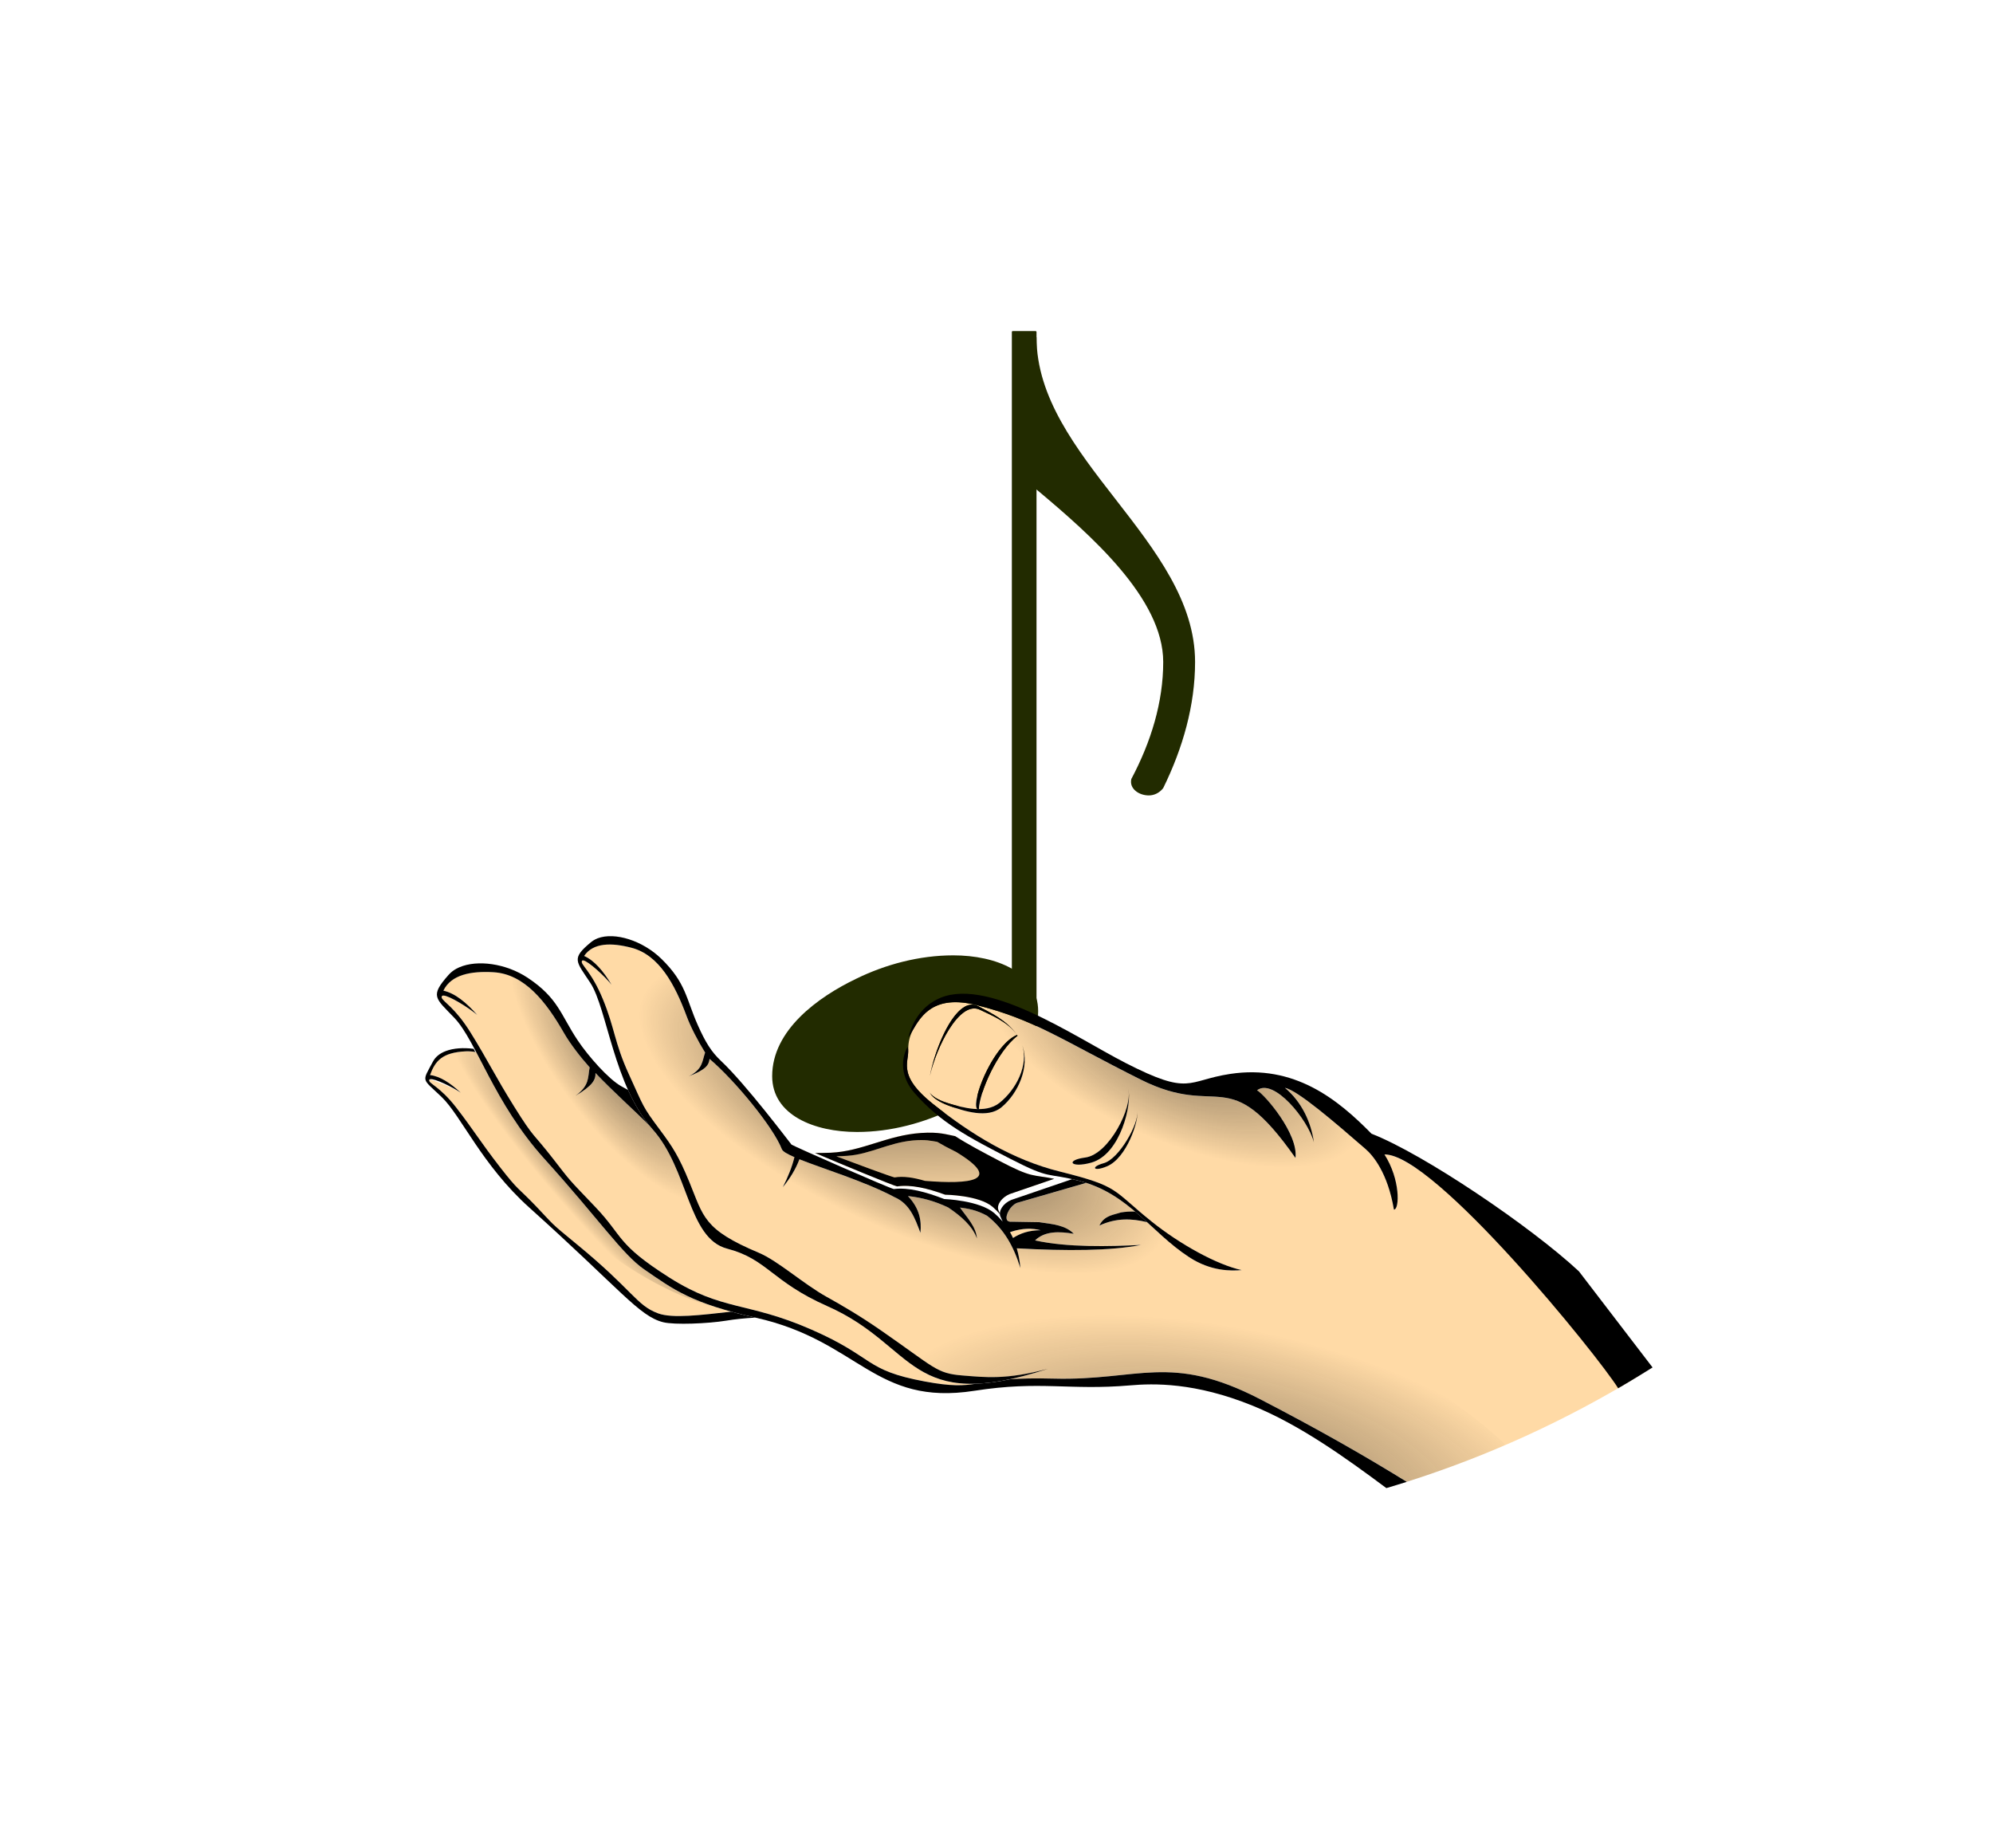 <?xml version="1.0" encoding="UTF-8" standalone="no"?>
<!-- Created with Inkscape (http://www.inkscape.org/) -->

<svg
   xmlns:dc="http://purl.org/dc/elements/1.1/"
   xmlns:cc="http://creativecommons.org/ns#"
   xmlns:rdf="http://www.w3.org/1999/02/22-rdf-syntax-ns#"
   xmlns:svg="http://www.w3.org/2000/svg"
   xmlns="http://www.w3.org/2000/svg"
   xmlns:xlink="http://www.w3.org/1999/xlink"
   xmlns:sodipodi="http://sodipodi.sourceforge.net/DTD/sodipodi-0.dtd"
   xmlns:inkscape="http://www.inkscape.org/namespaces/inkscape"
   width="36.923"
   height="34.242"
   id="svg2"
   sodipodi:version="0.32"
   inkscape:version="0.48.3.1 r9886"
   sodipodi:docname="support.svg"
   inkscape:output_extension="org.inkscape.output.svg.inkscape"
   version="1.0"
   inkscape:export-filename="/home/tom/DEVELOP/QT4/nootka/picts/support.png"
   inkscape:export-xdpi="312.76947"
   inkscape:export-ydpi="312.76947">
  <defs
     id="defs4">
    <radialGradient
       xlink:href="#linearGradient1400"
       r="68.379"
       id="radialGradient858"
       fy="122.446"
       fx="81.237"
       cy="77.945"
       cx="79.896"
       gradientUnits="userSpaceOnUse" />
    <linearGradient
       y2="0.066"
       y1="4.094"
       xlink:href="#linearGradient883"
       x2="0.478"
       x1="0.925"
       id="linearGradient1260"
       gradientTransform="scale(0.996,1.005)" />
    <linearGradient
       y2="0.071"
       y1="4.051"
       xlink:href="#linearGradient883"
       x2="0.479"
       x1="0.921"
       id="linearGradient1259"
       gradientTransform="scale(0.994,1.006)" />
    <linearGradient
       xlink:href="#linearGradient883"
       id="linearGradient938" />
    <linearGradient
       y2="89.232"
       y1="483.828"
       xlink:href="#linearGradient1400"
       x2="-127.583"
       x1="-83.094"
       id="linearGradient882"
       gradientTransform="scale(0.828,1.208)"
       gradientUnits="userSpaceOnUse" />
    <linearGradient
       y2="89.434"
       y1="484.029"
       xlink:href="#linearGradient1400"
       x2="-127.224"
       x1="-82.735"
       id="linearGradient860"
       gradientTransform="scale(0.83,1.205)"
       gradientUnits="userSpaceOnUse" />
    <linearGradient
       y2="82.709"
       y1="78.663"
       xlink:href="#linearGradient883"
       x2="70.007"
       x1="136.494"
       id="linearGradient850"
       gradientTransform="scale(0.965,1.037)"
       gradientUnits="userSpaceOnUse" />
    <linearGradient
       y2="64.024"
       y1="106.607"
       xlink:href="#linearGradient839"
       x2="52.037"
       x1="85.393"
       id="linearGradient849"
       gradientTransform="scale(0.941,1.063)"
       gradientUnits="userSpaceOnUse" />
    <linearGradient
       y2="154.135"
       y1="112.006"
       xlink:href="#linearGradient899"
       x2="37.082"
       x1="36.793"
       id="linearGradient848"
       gradientTransform="scale(1.198,0.835)"
       gradientUnits="userSpaceOnUse" />
    <linearGradient
       y2="89.6"
       y1="484.196"
       xlink:href="#linearGradient1400"
       x2="-126.921"
       x1="-82.432"
       id="linearGradient842"
       gradientTransform="scale(0.831,1.203)"
       gradientUnits="userSpaceOnUse" />
    <linearGradient
       id="linearGradient839">
      <stop
         style="stop-color:#4f4f4f;stop-opacity:1;"
         offset="0"
         id="stop840" />
      <stop
         style="stop-color:#bebebe;stop-opacity:1;"
         offset="0.274"
         id="stop843" />
      <stop
         style="stop-color:#fff;stop-opacity:1;"
         offset="1"
         id="stop841" />
    </linearGradient>
    <linearGradient
       id="linearGradient878">
      <stop
         style="stop-color:#1f1f1f;stop-opacity:1;"
         offset="0"
         id="stop879" />
      <stop
         style="stop-color:#000000;stop-opacity:0;"
         offset="1"
         id="stop881" />
    </linearGradient>
    <linearGradient
       id="linearGradient883">
      <stop
         style="stop-color:#1f1f1f;stop-opacity:0.554;"
         offset="0"
         id="stop884" />
      <stop
         style="stop-color:#000000;stop-opacity:0;"
         offset="1"
         id="stop885" />
    </linearGradient>
    <linearGradient
       id="linearGradient899">
      <stop
         style="stop-color:#ffffff;stop-opacity:0;"
         offset="0"
         id="stop900" />
      <stop
         style="stop-color:#ffffff;stop-opacity:1;"
         offset="1"
         id="stop901" />
    </linearGradient>
    <linearGradient
       id="linearGradient1400">
      <stop
         style="stop-color:#000000;stop-opacity:0.678;"
         offset="0"
         id="stop1401" />
      <stop
         style="stop-color:#000000;stop-opacity:0.329;"
         offset="0.57"
         id="stop1403" />
      <stop
         style="stop-color:#000000;stop-opacity:0;"
         offset="1"
         id="stop1402" />
    </linearGradient>
    <radialGradient
       xlink:href="#linearGradient853"
       r="200.732"
       id="radialGradient852"
       fy="325.766"
       fx="240.387"
       cy="477.833"
       cx="227.005"
       gradientUnits="userSpaceOnUse" />
    <linearGradient
       id="linearGradient853">
      <stop
         style="stop-color:#e3f9ff;stop-opacity:1;"
         offset="0"
         id="stop854" />
      <stop
         style="stop-color:#73bee7;stop-opacity:1;"
         offset="0.362"
         id="stop867" />
      <stop
         style="stop-color:#438ec5;stop-opacity:1;"
         offset="0.625"
         id="stop856" />
      <stop
         style="stop-color:#477daf;stop-opacity:1;"
         offset="0.726"
         id="stop1185" />
      <stop
         style="stop-color:#020407;stop-opacity:1;"
         offset="1"
         id="stop855" />
    </linearGradient>
    <linearGradient
       y2="114.754"
       y1="161.481"
       xlink:href="#linearGradient865"
       x2="63.013"
       x1="20.784"
       id="linearGradient870"
       gradientTransform="scale(1.069,0.935)"
       gradientUnits="userSpaceOnUse" />
    <linearGradient
       id="linearGradient865">
      <stop
         style="stop-color:#ffffff;stop-opacity:1;"
         offset="0"
         id="stop866" />
      <stop
         style="stop-color:#ffffff;stop-opacity:0;"
         offset="1"
         id="stop868" />
    </linearGradient>
    <linearGradient
       y2="46.947"
       y1="25.611"
       xlink:href="#linearGradient865"
       x2="82.344"
       x1="105.807"
       id="linearGradient864"
       gradientTransform="scale(1.108,0.902)"
       gradientUnits="userSpaceOnUse" />
    <linearGradient
       y2="40.054"
       y1="-53.391"
       xlink:href="#linearGradient865"
       x2="38.977"
       x1="43.398"
       id="linearGradient1010"
       gradientUnits="userSpaceOnUse" />
    <linearGradient
       y2="29.676"
       y1="152.044"
       xlink:href="#linearGradient865"
       x2="52.26"
       x1="52.26"
       id="linearGradient1011"
       gradientUnits="userSpaceOnUse" />
    <linearGradient
       y2="0.652"
       y1="-0.232"
       xlink:href="#linearGradient1501"
       x2="0.706"
       x1="0.408"
       id="linearGradient1530" />
    <linearGradient
       id="linearGradient1501">
      <stop
         style="stop-color:#ffffff;stop-opacity:1;"
         offset="0"
         id="stop1502" />
      <stop
         style="stop-color:#ffffff;stop-opacity:0;"
         offset="1"
         id="stop1504" />
    </linearGradient>
    <radialGradient
       inkscape:collect="always"
       xlink:href="#linearGradient853"
       id="radialGradient10744"
       gradientUnits="userSpaceOnUse"
       cx="227.005"
       cy="477.833"
       fx="240.387"
       fy="325.766"
       r="200.732" />
    <linearGradient
       inkscape:collect="always"
       xlink:href="#linearGradient865"
       id="linearGradient10746"
       gradientUnits="userSpaceOnUse"
       gradientTransform="matrix(2.129,0,0,1.861,-286.948,746.177)"
       x1="20.784"
       y1="161.481"
       x2="63.013"
       y2="114.754" />
    <linearGradient
       inkscape:collect="always"
       xlink:href="#linearGradient865"
       id="linearGradient10748"
       gradientUnits="userSpaceOnUse"
       gradientTransform="matrix(2.206,0,0,1.796,-286.948,746.177)"
       x1="105.807"
       y1="25.611"
       x2="82.344"
       y2="46.947" />
    <linearGradient
       inkscape:collect="always"
       xlink:href="#linearGradient865"
       id="linearGradient10750"
       gradientUnits="userSpaceOnUse"
       x1="43.398"
       y1="-53.391"
       x2="38.977"
       y2="40.054" />
    <linearGradient
       inkscape:collect="always"
       xlink:href="#linearGradient865"
       id="linearGradient10752"
       gradientUnits="userSpaceOnUse"
       x1="52.26"
       y1="152.044"
       x2="52.26"
       y2="29.676" />
    <linearGradient
       inkscape:collect="always"
       xlink:href="#linearGradient1400"
       id="linearGradient3321"
       gradientUnits="userSpaceOnUse"
       x1="-319.257"
       y1="726.535"
       x2="-285.045"
       y2="785.792" />
    <radialGradient
       inkscape:collect="always"
       xlink:href="#linearGradient878"
       id="radialGradient3323"
       gradientUnits="userSpaceOnUse"
       gradientTransform="matrix(0.491,0.326,-0.848,1.278,489.56,-113.655)"
       cx="-292.551"
       cy="752.585"
       fx="-292.551"
       fy="752.585"
       r="68.699" />
    <radialGradient
       inkscape:collect="always"
       xlink:href="#linearGradient878"
       id="radialGradient3325"
       gradientUnits="userSpaceOnUse"
       gradientTransform="matrix(0.467,0.33,-0.79,1.116,428.946,36.854)"
       cx="-410.959"
       cy="793.062"
       fx="-410.959"
       fy="793.062"
       r="53.832" />
    <radialGradient
       inkscape:collect="always"
       xlink:href="#linearGradient878"
       id="radialGradient3327"
       gradientUnits="userSpaceOnUse"
       gradientTransform="matrix(1.511,0.155,-0.444,4.33,411.19,-2241.259)"
       cx="-212.042"
       cy="682.965"
       fx="-212.042"
       fy="682.965"
       r="13.625" />
    <radialGradient
       inkscape:collect="always"
       xlink:href="#linearGradient878"
       id="radialGradient3329"
       gradientUnits="userSpaceOnUse"
       gradientTransform="matrix(0.588,0.102,-0.672,3.872,404.586,-2028.467)"
       cx="-180.586"
       cy="712.641"
       fx="-180.586"
       fy="712.641"
       r="19.039" />
    <radialGradient
       inkscape:collect="always"
       xlink:href="#linearGradient878"
       id="radialGradient3331"
       gradientUnits="userSpaceOnUse"
       gradientTransform="matrix(1.068,-0.981,0.412,0.449,-358.699,192.437)"
       cx="-324.666"
       cy="923.948"
       fx="-324.666"
       fy="923.948"
       r="88.203" />
    <radialGradient
       inkscape:collect="always"
       xlink:href="#linearGradient878"
       id="radialGradient4207"
       gradientUnits="userSpaceOnUse"
       gradientTransform="matrix(1.425,-1.309,0.55,0.599,-324.523,-74.811)"
       cx="-324.666"
       cy="923.948"
       fx="-324.666"
       fy="923.948"
       r="88.203" />
    <radialGradient
       inkscape:collect="always"
       xlink:href="#linearGradient878"
       id="radialGradient4210"
       gradientUnits="userSpaceOnUse"
       gradientTransform="matrix(0.785,0.136,-0.897,5.167,694.014,-3038.414)"
       cx="-180.586"
       cy="712.641"
       fx="-180.586"
       fy="712.641"
       r="19.039" />
    <radialGradient
       inkscape:collect="always"
       xlink:href="#linearGradient878"
       id="radialGradient4213"
       gradientUnits="userSpaceOnUse"
       gradientTransform="matrix(2.017,0.207,-0.592,5.778,702.826,-3322.366)"
       cx="-212.042"
       cy="682.965"
       fx="-212.042"
       fy="682.965"
       r="13.625" />
    <radialGradient
       inkscape:collect="always"
       xlink:href="#linearGradient878"
       id="radialGradient4219"
       gradientUnits="userSpaceOnUse"
       gradientTransform="matrix(0.623,0.441,-1.054,1.489,726.519,-282.422)"
       cx="-410.959"
       cy="793.062"
       fx="-410.959"
       fy="793.062"
       r="53.832" />
    <radialGradient
       inkscape:collect="always"
       xlink:href="#linearGradient878"
       id="radialGradient4222"
       gradientUnits="userSpaceOnUse"
       gradientTransform="matrix(0.656,0.435,-1.132,1.705,807.404,-483.263)"
       cx="-292.551"
       cy="752.585"
       fx="-292.551"
       fy="752.585"
       r="68.699" />
    <linearGradient
       inkscape:collect="always"
       xlink:href="#linearGradient1400"
       id="linearGradient4234"
       gradientUnits="userSpaceOnUse"
       x1="-319.257"
       y1="726.535"
       x2="-285.045"
       y2="785.792"
       gradientTransform="matrix(1.334,0,0,1.334,154.129,-331.601)" />
    <linearGradient
       inkscape:collect="always"
       xlink:href="#linearGradient1400"
       id="linearGradient4278"
       gradientUnits="userSpaceOnUse"
       gradientTransform="matrix(-1.334,0,0,1.334,-1106.94,-331.601)"
       x1="-319.257"
       y1="726.535"
       x2="-285.045"
       y2="785.792" />
    <radialGradient
       inkscape:collect="always"
       xlink:href="#linearGradient878"
       id="radialGradient4280"
       gradientUnits="userSpaceOnUse"
       gradientTransform="matrix(-0.656,0.435,1.132,1.705,-1760.216,-483.263)"
       cx="-292.551"
       cy="752.585"
       fx="-292.551"
       fy="752.585"
       r="68.699" />
    <radialGradient
       inkscape:collect="always"
       xlink:href="#linearGradient878"
       id="radialGradient4282"
       gradientUnits="userSpaceOnUse"
       gradientTransform="matrix(-0.623,0.441,1.054,1.489,-1679.331,-282.422)"
       cx="-410.959"
       cy="793.062"
       fx="-410.959"
       fy="793.062"
       r="53.832" />
    <radialGradient
       inkscape:collect="always"
       xlink:href="#linearGradient878"
       id="radialGradient4284"
       gradientUnits="userSpaceOnUse"
       gradientTransform="matrix(-2.017,0.207,0.592,5.778,-1655.638,-3322.366)"
       cx="-212.042"
       cy="682.965"
       fx="-212.042"
       fy="682.965"
       r="13.625" />
    <radialGradient
       inkscape:collect="always"
       xlink:href="#linearGradient878"
       id="radialGradient4286"
       gradientUnits="userSpaceOnUse"
       gradientTransform="matrix(-0.785,0.136,0.897,5.167,-1646.825,-3038.414)"
       cx="-180.586"
       cy="712.641"
       fx="-180.586"
       fy="712.641"
       r="19.039" />
    <radialGradient
       inkscape:collect="always"
       xlink:href="#linearGradient878"
       id="radialGradient4288"
       gradientUnits="userSpaceOnUse"
       gradientTransform="matrix(-1.425,-1.309,-0.55,0.599,-628.288,-74.811)"
       cx="-324.666"
       cy="923.948"
       fx="-324.666"
       fy="923.948"
       r="88.203" />
    <linearGradient
       inkscape:collect="always"
       xlink:href="#linearGradient1400"
       id="linearGradient5287"
       gradientUnits="userSpaceOnUse"
       gradientTransform="matrix(1.334,0,0,1.334,154.129,-331.601)"
       x1="-319.257"
       y1="726.535"
       x2="-285.045"
       y2="785.792" />
    <radialGradient
       inkscape:collect="always"
       xlink:href="#linearGradient878"
       id="radialGradient5289"
       gradientUnits="userSpaceOnUse"
       gradientTransform="matrix(0.656,0.435,-1.132,1.705,807.404,-483.263)"
       cx="-292.551"
       cy="752.585"
       fx="-292.551"
       fy="752.585"
       r="68.699" />
    <radialGradient
       inkscape:collect="always"
       xlink:href="#linearGradient878"
       id="radialGradient5291"
       gradientUnits="userSpaceOnUse"
       gradientTransform="matrix(0.623,0.441,-1.054,1.489,726.519,-282.422)"
       cx="-410.959"
       cy="793.062"
       fx="-410.959"
       fy="793.062"
       r="53.832" />
    <radialGradient
       inkscape:collect="always"
       xlink:href="#linearGradient878"
       id="radialGradient5293"
       gradientUnits="userSpaceOnUse"
       gradientTransform="matrix(2.017,0.207,-0.592,5.778,702.826,-3322.366)"
       cx="-212.042"
       cy="682.965"
       fx="-212.042"
       fy="682.965"
       r="13.625" />
    <radialGradient
       inkscape:collect="always"
       xlink:href="#linearGradient878"
       id="radialGradient5295"
       gradientUnits="userSpaceOnUse"
       gradientTransform="matrix(0.785,0.136,-0.897,5.167,694.014,-3038.414)"
       cx="-180.586"
       cy="712.641"
       fx="-180.586"
       fy="712.641"
       r="19.039" />
    <radialGradient
       inkscape:collect="always"
       xlink:href="#linearGradient878"
       id="radialGradient5297"
       gradientUnits="userSpaceOnUse"
       gradientTransform="matrix(1.425,-1.309,0.55,0.599,-324.523,-74.811)"
       cx="-324.666"
       cy="923.948"
       fx="-324.666"
       fy="923.948"
       r="88.203" />
    <linearGradient
       inkscape:collect="always"
       xlink:href="#linearGradient1400"
       id="linearGradient5299"
       gradientUnits="userSpaceOnUse"
       gradientTransform="matrix(-1.334,0,0,1.334,-1106.94,-331.601)"
       x1="-319.257"
       y1="726.535"
       x2="-285.045"
       y2="785.792" />
    <radialGradient
       inkscape:collect="always"
       xlink:href="#linearGradient878"
       id="radialGradient5301"
       gradientUnits="userSpaceOnUse"
       gradientTransform="matrix(-0.656,0.435,1.132,1.705,-1760.216,-483.263)"
       cx="-292.551"
       cy="752.585"
       fx="-292.551"
       fy="752.585"
       r="68.699" />
    <radialGradient
       inkscape:collect="always"
       xlink:href="#linearGradient878"
       id="radialGradient5303"
       gradientUnits="userSpaceOnUse"
       gradientTransform="matrix(-0.623,0.441,1.054,1.489,-1679.331,-282.422)"
       cx="-410.959"
       cy="793.062"
       fx="-410.959"
       fy="793.062"
       r="53.832" />
    <radialGradient
       inkscape:collect="always"
       xlink:href="#linearGradient878"
       id="radialGradient5305"
       gradientUnits="userSpaceOnUse"
       gradientTransform="matrix(-2.017,0.207,0.592,5.778,-1655.638,-3322.366)"
       cx="-212.042"
       cy="682.965"
       fx="-212.042"
       fy="682.965"
       r="13.625" />
    <radialGradient
       inkscape:collect="always"
       xlink:href="#linearGradient878"
       id="radialGradient5307"
       gradientUnits="userSpaceOnUse"
       gradientTransform="matrix(-0.785,0.136,0.897,5.167,-1646.825,-3038.414)"
       cx="-180.586"
       cy="712.641"
       fx="-180.586"
       fy="712.641"
       r="19.039" />
    <radialGradient
       inkscape:collect="always"
       xlink:href="#linearGradient878"
       id="radialGradient5309"
       gradientUnits="userSpaceOnUse"
       gradientTransform="matrix(-1.425,-1.309,-0.55,0.599,-628.288,-74.811)"
       cx="-324.666"
       cy="923.948"
       fx="-324.666"
       fy="923.948"
       r="88.203" />
    <style
       id="style5661"
       type="text/css">
   
    .str0 {stroke:#1F1A17;stroke-width:0.076}
    .fil0 {fill:none}
   
  </style>
    <radialGradient
       inkscape:collect="always"
       xlink:href="#linearGradient878"
       id="radialGradient1588"
       gradientUnits="userSpaceOnUse"
       gradientTransform="matrix(2.017,0.207,-0.592,5.778,702.826,-3322.366)"
       cx="-212.042"
       cy="682.965"
       fx="-212.042"
       fy="682.965"
       r="13.625" />
    <radialGradient
       inkscape:collect="always"
       xlink:href="#linearGradient878"
       id="radialGradient1590"
       gradientUnits="userSpaceOnUse"
       gradientTransform="matrix(0.785,0.136,-0.897,5.167,694.014,-3038.414)"
       cx="-180.586"
       cy="712.641"
       fx="-180.586"
       fy="712.641"
       r="19.039" />
    <radialGradient
       inkscape:collect="always"
       xlink:href="#linearGradient878"
       id="radialGradient1592"
       gradientUnits="userSpaceOnUse"
       gradientTransform="matrix(1.425,-1.309,0.55,0.599,-324.523,-74.811)"
       cx="-324.666"
       cy="923.948"
       fx="-324.666"
       fy="923.948"
       r="88.203" />
    <linearGradient
       inkscape:collect="always"
       xlink:href="#linearGradient1400"
       id="linearGradient1702"
       gradientUnits="userSpaceOnUse"
       gradientTransform="matrix(1.334,0,0,1.334,154.129,-331.601)"
       x1="-319.257"
       y1="726.535"
       x2="-285.045"
       y2="785.792" />
    <radialGradient
       inkscape:collect="always"
       xlink:href="#linearGradient878"
       id="radialGradient1704"
       gradientUnits="userSpaceOnUse"
       gradientTransform="matrix(0.656,0.435,-1.132,1.705,807.404,-483.263)"
       cx="-292.551"
       cy="752.585"
       fx="-292.551"
       fy="752.585"
       r="68.699" />
    <radialGradient
       inkscape:collect="always"
       xlink:href="#linearGradient878"
       id="radialGradient1706"
       gradientUnits="userSpaceOnUse"
       gradientTransform="matrix(0.623,0.441,-1.054,1.489,726.519,-282.422)"
       cx="-410.959"
       cy="793.062"
       fx="-410.959"
       fy="793.062"
       r="53.832" />
    <filter
       id="filter4748-3"
       inkscape:label="Drop shadow"
       width="1.5"
       height="1.5"
       x="-0.25"
       y="-0.25"
       color-interpolation-filters="sRGB">
      <feGaussianBlur
         id="feGaussianBlur4750-0"
         in="SourceAlpha"
         stdDeviation="1"
         result="blur" />
      <feColorMatrix
         id="feColorMatrix4752-7"
         result="bluralpha"
         type="matrix"
         values="1 0 0 0 0 0 1 0 0 0 0 0 1 0 0 0 0 0 0.7 0 " />
      <feOffset
         id="feOffset4754-8"
         in="bluralpha"
         dx="1"
         dy="1"
         result="offsetBlur" />
      <feMerge
         id="feMerge4756-6">
        <feMergeNode
           id="feMergeNode4758-8"
           in="offsetBlur" />
        <feMergeNode
           id="feMergeNode4760-8"
           in="SourceGraphic" />
      </feMerge>
    </filter>
    <filter
       id="filter4296"
       inkscape:label="Glow"
       inkscape:menu="Shadows and Glows"
       inkscape:menu-tooltip="Glow of object's own color at the edges"
       color-interpolation-filters="sRGB">
      <feGaussianBlur
         id="feGaussianBlur4298"
         stdDeviation="5"
         result="result91" />
      <feComposite
         id="feComposite4300"
         in2="result91"
         in="SourceGraphic"
         operator="over" />
    </filter>
  </defs>
  <sodipodi:namedview
     id="base"
     pagecolor="#ffffff"
     bordercolor="#666666"
     borderopacity="1.0"
     inkscape:pageopacity="0.0"
     inkscape:pageshadow="2"
     inkscape:zoom="15.704755"
     inkscape:cx="24.45367"
     inkscape:cy="20.585674"
     inkscape:document-units="px"
     inkscape:current-layer="layer1"
     showguides="true"
     inkscape:guide-bbox="true"
     inkscape:window-width="1600"
     inkscape:window-height="1175"
     inkscape:window-x="-4"
     inkscape:window-y="-4"
     showgrid="false"
     inkscape:window-maximized="1"
     fit-margin-top="0"
     fit-margin-left="0"
     fit-margin-right="0"
     fit-margin-bottom="0" />
  <g
     inkscape:label="Layer 1"
     inkscape:groupmode="layer"
     id="layer1"
     transform="translate(-227.614,-659.223)">
    <rect
       style="fill:#ffffff;fill-opacity:1;filter:url(#filter4748-3)"
       id="rect3894-43"
       width="24.616"
       height="22.828"
       x="233.768"
       y="664.93"
       ry="2.645" />
    <g
       id="g3460"
       transform="matrix(0.127,0,0,0.102,221.26,675.107)"
       style="fill:#222b00;filter:url(#filter4296)">
      <path
         id="path7459"
         d="m 175.057,49.867 c -6.251,0 -12.383,-3.066 -12.383,-10.143 0,-8.374 6.722,-14.388 12.265,-17.691 4.246,-2.595 9.199,-4.246 14.152,-4.246 6.251,0 12.383,3.066 12.383,10.143 0,8.374 -6.84,14.388 -12.383,17.691 -4.246,2.595 -9.081,4.246 -14.035,4.246 z"
         inkscape:connector-curvature="0"
         style="fill:#222b00" />
      <g
         transform="matrix(1.616,0,0,1.616,-138.479,38.418)"
         id="g3456"
         style="fill:#222b00">
        <path
           style="fill:#222b00"
           inkscape:connector-curvature="0"
           d="m 210.218,-65.123 h -1.096 v -17.122 h 1.096 c 0,13.561 14.314,22.944 14.314,36.505 0,4.863 -1.096,9.657 -2.877,14.177 -0.342,0.548 -0.822,0.822 -1.301,0.822 -0.89,0 -1.781,-0.753 -1.575,-1.849 1.781,-4.178 2.877,-8.63 2.877,-13.15 0,-7.123 -6.507,-14.246 -11.438,-19.383 z"
           id="path256" />
        <rect
           rx="0.092"
           style="fill:#222b00"
           x="207.993"
           y="-82.93"
           width="2.226"
           height="77.861"
           ry="0.092"
           id="rect258" />
      </g>
    </g>
    <g
       id="g1680"
       transform="matrix(-0.041,-0.039,-0.039,0.041,291.685,661.152)">
      <path
         transform="matrix(0.173,0.646,-0.646,0.173,853.071,853.074)"
         id="rect1424"
         d="m -84.031,500.344 c -0.131,-2e-5 -0.274,0.028 -0.406,0.031 -0.174,0.004 -0.356,-0.01 -0.531,0 -0.085,0.005 -0.165,-0.006 -0.25,0 -0.084,0.006 -0.166,-0.007 -0.25,0 -5.278,0.449 -10.982,3.357 -16.625,7.281 -12.501,8.693 -14.478,25.782 -13.969,43.344 0.173,5.965 -0.651,14.14 -1.906,20.969 3.278,3.543 4.342,7.407 12.469,8.25 -9.204,0.016 -11.843,-1.473 -13.469,-4.375 -2.612,12.162 -6.406,24.638 -9,35.156 7e-5,0.004 -1.5e-4,0.027 0,0.031 -0.007,0.014 -0.055,0.08 -0.062,0.094 1.4e-4,0.004 -7e-5,0.028 0,0.031 -0.118,0.883 -0.246,1.754 -0.406,2.625 -4.834,26.322 13.187,54.663 -0.656,69.031 -14.143,14.679 -10.135,24.963 -27.281,49.75 -21.322,30.823 -12.974,53.741 -42.156,70.219 5.892,-2.469 10.82,-5.133 20.719,-14.031 22.716,-20.421 14.525,-22.573 34.156,-50.688 19.615,-28.091 32.454,-30.292 46.031,-57.969 13.639,-27.803 8.666,-28.663 12.938,-48.406 4.272,-19.743 3.625,-15.94 5.375,-31.406 1.75,-15.466 2.698,-12.553 2.875,-30.875 0.177,-18.322 -0.855,-26.38 -0.719,-42.562 0.119,-14.159 3.564,-19.641 3.188,-21.656 -0.007,-0.035 -0.021,-0.092 -0.031,-0.125 -0.01,-0.033 -0.049,-0.094 -0.062,-0.125 -0.007,-0.015 -0.024,-0.048 -0.031,-0.062 -0.008,-0.014 -0.023,-0.049 -0.031,-0.062 -0.009,-0.014 -0.022,-0.049 -0.031,-0.062 -0.02,-0.026 -0.071,-0.07 -0.094,-0.094 -0.006,-0.006 -0.025,-0.025 -0.031,-0.031 -0.006,-0.006 -0.025,-0.026 -0.031,-0.031 -0.02,-0.016 -0.041,-0.047 -0.062,-0.062 6.7e-5,-0.002 6.4e-5,-0.022 0,-0.031 -0.004,3.1e-4 -0.059,-1.1e-4 -0.062,0 -0.004,5e-5 -0.026,-1.5e-4 -0.031,0 -0.007,-0.008 -0.024,-0.055 -0.031,-0.062 -0.004,10e-6 -0.058,-2.5e-4 -0.062,0 -0.015,-0.008 -0.048,-0.024 -0.062,-0.031 -0.002,3.5e-4 -0.053,1.5e-4 -0.062,0 -0.014,0.008 -0.048,0.023 -0.062,0.031 -0.004,-1.9e-4 -0.059,3e-5 -0.062,0 -0.004,-5e-5 -0.027,1.3e-4 -0.031,0 -0.021,0.01 -0.074,0.053 -0.094,0.062 -0.004,-10e-6 -0.027,2.1e-4 -0.031,0 -0.044,0.02 -0.119,0.044 -0.156,0.062 -0.039,0.026 -0.092,0.072 -0.125,0.094 -2.44,1.637 -7.413,11.439 -9.156,16.688 1.419,-8.07 3.742,-14.755 7.938,-18.812 -2.35,-1.509 -4.891,-2.187 -7.562,-2.188 z m -65.562,22.594 c -5.517,0.273 -11.11,4.297 -16.375,9.75 -9.694,10.04 -8.792,26.332 -5.594,42.688 1.086,5.555 1.635,13.325 1.594,19.906 3.48,2.837 5.124,6.267 12.594,5.75 -8.332,1.482 -10.933,0.493 -12.844,-2 -5.137,15.694 -9.198,45.009 -7.125,56.219 0.002,0.009 -0.001,0.022 0,0.031 0.164,1.168 -1.097,3.416 -3.25,6.469 3.612,3.565 7.79,6.667 12.531,9.594 -5.35,-1.884 -10.061,-4.295 -14.094,-7.438 -7.477,10.001 -21.833,26.205 -30,40.125 -4.66,6.608 -3.188,14.043 -1.719,21.5 -3.56,-4.735 -5.916,-10.25 -4.188,-18.5 -5.166,3.935 -9.913,8.797 -13.969,15.062 -3.057,6.725 -5.215,13.279 -4.188,19.5 -2.237,-5.011 -1.033,-10.836 -0.688,-16.5 -3.048,2.483 -6.055,4.976 -9.156,10.281 -3.68,9.867 -3.368,19.469 -0.688,30.125 -1.468,-2.993 -2.606,-5.918 -3.406,-8.875 -20.317,14.009 -38.538,24.978 -52.75,30.25 13.661,-7.429 31.471,-17.686 43.062,-28.875 -6.579,-1.485 -12.469,2.421 -17.844,7.094 1.307,-5.679 5.947,-9.119 11.469,-13.688 l 11.438,-7.25 c 0.268,-0.118 0.53,-0.287 0.719,-0.438 0.135,-0.111 0.279,-0.257 0.375,-0.375 0.011,-0.012 0.04,-0.041 0.062,-0.062 0.005,-0.005 0.058,-0.057 0.062,-0.062 -3.2e-4,-0.005 0,-0.027 0,-0.031 1e-5,-0.004 3.1e-4,-0.026 0,-0.031 0.052,-0.088 0.111,-0.214 0.156,-0.312 0.008,-0.015 0.024,-0.048 0.031,-0.062 -5e-5,-0.004 3.2e-4,-0.058 0,-0.062 -5e-5,-0.004 2.8e-4,-0.027 0,-0.031 0.01,-0.039 0.055,-0.117 0.062,-0.156 0.002,-0.038 -3.5e-4,-0.15 0,-0.188 8e-5,-0.004 4e-5,-0.027 0,-0.031 1.3e-4,-0.004 0,-0.028 0,-0.031 -0.009,-0.03 -0.054,-0.096 -0.062,-0.125 10e-6,-0.004 -1.6e-4,-0.058 0,-0.062 -0.388,-2.228 -4.896,-4.87 -8.375,-4.406 l -34.156,9.344 c -6.648,7.714 -10.29,15.975 -13.094,24.5 1.973,-1.348 4.039,-2.435 6.219,-3.312 1.747,-0.392 3.49,-1.06 5.25,-1.375 0.182,-0.033 0.349,-0.069 0.531,-0.094 2.074,-0.284 4.174,-0.029 6.469,1.469 -9.173,1.068 -15.385,5.392 -20.719,10.719 -0.014,0.014 -0.017,0.017 -0.031,0.031 -2.427,8.402 -4.635,16.956 -8.625,25.344 -5.518,11.6 -13.98,16.442 -18.656,18.812 8.994,-8.587 19.179,-26.522 25.188,-43.125 8.617,-23.811 4.186,-22.71 25.656,-44.5 16.659,-16.907 27.382,-37.834 35.688,-60.625 7.372,-20.23 0.017,-23.236 -3.094,-28.281 -1.804,-2.946 -3.443,-5.249 -7.406,-7.75 -7.283,-3.961 -18.044,-9.254 -32.906,5.875 -20.63,21 -26.459,36.024 -49.531,73.031 -23.073,37.007 -41.051,14.339 -44.719,72.312 -7.448,-9.342 -3.271,-34.318 -1.156,-38.094 -9.749,-1.118 -13.714,23.402 -10.875,35.125 -3.564,-8.743 -4.836,-19.183 -1.594,-28.906 -4.707,4.881 -11.978,27.237 -17.938,46 -1.409,4.435 -3.184,15.488 3.656,32.531 -0.01,0.005 -0.04,0.02 -0.062,0.031 -0.022,0.011 -0.08,0.056 -0.094,0.062 -0.014,0.008 -0.079,0.024 -0.094,0.031 -0.009,4e-5 -0.029,-10e-6 -0.031,0 -0.015,0.008 -0.08,0.024 -0.094,0.031 -0.005,2.3e-4 -0.026,-9e-5 -0.031,0 -0.023,-4.2e-4 -0.077,10e-5 -0.094,0 -0.004,7e-5 -0.022,-4e-5 -0.031,0 -0.004,2.1e-4 -0.028,-2e-5 -0.031,0 -0.014,-0.007 -0.079,-0.024 -0.094,-0.031 -0.004,10e-6 -0.027,-1.8e-4 -0.031,0 -2.812,-0.66 -9.707,-11.873 -9.438,-25.562 -17.072,10.14 -36.31,107.255 -50,157.469 42.828,-0.005 84.436,-5.22 124.25,-15.031 10.408,-20.649 23.316,-44.121 40.188,-71.969 25.668,-42.369 45.999,-38.642 80.875,-61.25 7.822,-5.07 13.812,-8.494 18.625,-10.969 -2.1e-4,-10e-4 -4e-5,-0.022 0,-0.031 -4.762,1.683 -10.171,3.231 -16.281,4.75 18.721,-5.86 26.491,-12.167 35.125,-18.438 10.357,-7.522 9.509,-10.263 22.469,-39.562 5.246,-11.86 10.032,-20.735 14.062,-27.875 6.494,-11.503 11.151,-27.512 17.125,-35.812 17.197,-23.895 13.844,-29.024 10.938,-47.219 -2.177,-13.629 -2.022,-19.047 -1.062,-29.469 1.319,-14.333 0.933,-13.142 -1.25,-31.281 -2.006,-16.671 -5.838,-22.619 -8.25,-37.781 -2.242,-14.096 0.314,-19.61 -0.781,-21.062 -0.029,-0.035 -0.091,-0.095 -0.125,-0.125 -0.017,-0.017 -0.076,-0.046 -0.094,-0.062 -0.014,-0.008 -0.08,-0.056 -0.094,-0.062 -0.015,-0.008 -0.048,-0.024 -0.062,-0.031 -0.004,0.004 -0.058,0.026 -0.062,0.031 -0.009,-3e-5 -0.026,8e-5 -0.031,0 -0.007,-0.007 -0.024,-0.024 -0.031,-0.031 -0.004,-1.2e-4 -0.059,0 -0.062,0 -0.015,0.007 -0.048,0.024 -0.062,0.031 -0.004,3e-4 -0.059,-3.6e-4 -0.062,0 -0.003,3e-4 -0.027,-1.5e-4 -0.031,0 -0.004,0.005 -0.027,0.059 -0.031,0.062 -0.004,0.004 -0.059,0.027 -0.062,0.031 -0.015,0.007 -0.048,0.024 -0.062,0.031 -0.015,0.007 -0.079,0.055 -0.094,0.062 -1.936,1.666 -4.927,12.193 -5.594,17.375 -0.035,-7.896 1.011,-14.57 4.125,-19.062 -1.807,-0.823 -3.63,-1.153 -5.469,-1.062 z m 89.438,7.188 c -2.815,0.171 -6.107,1.292 -10.188,3.531 -1.337,0.734 -2.586,1.64 -3.781,2.688 l -0.375,0.312 c 1.041,16.183 3.363,37.648 -1.219,62 -7.4,39.33 -8.164,59.71 -13.438,71.562 -6.147,13.817 -9.883,23.219 -25.562,39.906 13.549,-6.331 26.306,-12.068 30.938,-17.938 7.112,-9.013 4.519,-15.813 16.469,-50.031 5.621,-16.095 4.395,-13.07 7.188,-25.906 2.792,-12.836 3.378,-10.319 5.094,-25.688 1.716,-15.368 1.532,-22.238 3.031,-35.812 1.418,-12.843 5.214,-16.864 4.406,-18.312 -0.003,-0.006 -0.028,-0.026 -0.031,-0.031 -0.011,-0.017 -0.019,-0.046 -0.031,-0.062 -0.028,-0.032 -0.091,-0.096 -0.125,-0.125 -0.004,-0.004 -0.027,-0.027 -0.031,-0.031 -0.004,3.6e-4 -0.059,-9e-5 -0.062,0 -0.004,8e-5 -0.027,-2.8e-4 -0.031,0 -0.004,-0.004 -0.026,-0.027 -0.031,-0.031 -0.004,3e-5 -0.058,-1.3e-4 -0.062,0 -0.004,-1.3e-4 -0.028,0 -0.031,0 -0.002,2.8e-4 -0.022,1.1e-4 -0.031,0 -0.004,5e-5 -0.058,1e-4 -0.062,0 -0.004,-8e-5 -0.028,0 -0.031,0 -0.004,-1.7e-4 -0.027,2e-5 -0.031,0 -0.004,0.004 -0.058,0.026 -0.062,0.031 -0.009,-1.5e-4 -0.027,-3.3e-4 -0.031,0 -0.002,2.5e-4 -7.333,8.954 -9.344,13.375 1.883,-6.684 4.43,-12.099 8.312,-15.156 -3.374,-2.686 -6.523,-4.447 -10.594,-4.281 -0.09,0.004 -0.159,-0.006 -0.25,0 z M -290.812,642.406 c 0.042,-0.007 0.083,0.005 0.125,0 0.005,-3e-4 0.026,-4e-5 0.031,0 0.015,7.8e-4 0.047,-4e-4 0.062,0 0.006,-1.7e-4 0.025,6e-4 0.031,0 0.035,-10e-4 0.09,-6.2e-4 0.125,0 0.003,-5e-5 0.023,-7e-5 0.031,0 0.15,-0.01 0.315,0.003 0.469,0 8.236,-0.182 21.232,9.224 29.25,17.25 -10.456,-9.492 -29.378,-20.741 -35,-12.094 -2.858,4.397 -6.57,9.365 -8.281,15.031 1.555,-6.388 5.145,-12.015 8.031,-16.906 1.009,-1.709 2.477,-2.697 4.25,-3.094 0.28,-0.062 0.58,-0.139 0.875,-0.188 z m -13.344,20.812 c 0.004,-0.009 0.027,0.008 0.031,0 -0.008,0.018 -0.025,0.014 -0.031,0.031 0.002,-0.004 -0.002,-0.027 0,-0.031 z m 113.875,2.062 c -2.116,1.291 -4.3,2.609 -6.594,3.875 -13.585,7.498 -28.031,7.096 -42.812,14.844 -7.908,4.145 -10.126,7.085 -13.344,9.969 -0.004,0.004 -0.02,0.051 -0.031,0.062 -3.195,6.608 -7.242,13.337 -12.031,21.375 -9.633,16.166 -10.403,14.159 -18.469,21.719 l 22.469,-5 c 4.179,-0.644 8.232,1.087 8.812,3.719 l 0.594,1.906 c 0.237,-1.618 0.473,-2.914 1,-4.562 2.7,-8.448 16.75,-17.281 16.75,-17.281 5.664,-7.134 11.566,-13 17.938,-15.719 1.458,-1.358 17.745,-23.718 25.719,-34.906 z m -113.188,2.094 c 0.002,-5.4e-4 0.029,3.6e-4 0.031,0 0.014,-3e-5 0.048,-4.1e-4 0.062,0 0.004,-4e-4 0.026,2.3e-4 0.031,0 0.031,-5.6e-4 0.066,-3.6e-4 0.094,0 0.05,10e-4 0.141,9.6e-4 0.188,0 11.82,-0.241 31.2,13.798 33.688,19.719 0.002,0.004 -0.002,0.026 0,0.031 0.011,0.032 0.022,0.067 0.031,0.094 0.111,0.332 0.138,0.712 0.156,1.094 0.003,-3.5e-4 0.06,1.6e-4 0.062,0 4.149,-2.726 7.712,-6.625 10.25,-9.438 1.958,-2.17 4.763,-5.77 5.25,-8.75 -0.081,3.372 -3.007,7.658 -5.094,10.188 -4.524,5.483 -12.259,14.783 -21.031,13.5 -9.542,-1.395 -19.72,-8.03 -23.438,-17.219 -0.03,-0.073 -0.065,-0.145 -0.094,-0.219 0.035,0.077 0.057,0.142 0.094,0.219 3.844,8.06 13.831,13.691 23.125,14.844 3.608,0.447 7.05,-0.738 10.188,-2.656 -4.536,-6.813 -22.407,-19.461 -34.906,-20.781 0.007,-0.149 0.021,-0.32 0.031,-0.469 0.361,-0.055 0.746,-0.102 1.125,-0.125 0.011,-7e-4 0.047,-6.1e-4 0.062,0 0.003,-3e-5 0.028,2e-4 0.031,0 0.004,-10e-4 0.028,0.002 0.031,0 0.003,-0.002 0.028,-0.029 0.031,-0.031 z m -32,54.906 c 6.306,8.404 24.251,17.996 33.469,13.906 3.1,-1.376 5.153,-1.734 6.094,-1.5 0.032,0.009 0.096,0.021 0.125,0.031 0.015,0.007 0.079,0.024 0.094,0.031 0.009,1.1e-4 0.029,2.5e-4 0.031,0 0.012,0.006 0.072,0.051 0.094,0.062 0.007,0.007 0.024,0.024 0.031,0.031 0.007,0.007 0.024,0.024 0.031,0.031 0.006,0.005 0.057,0.057 0.062,0.062 0.009,0.008 0.026,0.026 0.031,0.031 0.011,0.021 0.024,0.079 0.031,0.094 0.008,0.014 0.056,0.048 0.062,0.062 -2.1e-4,0.004 7e-5,0.059 0,0.062 -1.3e-4,0.004 5e-5,0.028 0,0.031 -1.2e-4,0.009 -1.9e-4,0.027 0,0.031 7e-5,0.008 2.3e-4,0.055 0,0.062 2.5e-4,0.015 4e-5,0.048 0,0.062 2e-4,0.004 -3e-5,0.059 0,0.062 -0.007,0.015 -0.055,0.048 -0.062,0.062 5.6e-4,0.015 -2.5e-4,0.079 0,0.094 -0.011,0.022 -0.025,0.08 -0.031,0.094 -0.544,1.103 -3.112,2.844 -7.719,4.156 -12.325,3.51 -27.022,-9.374 -32.344,-17.562 z m 2.656,11.406 c 5.891,5.33 18.475,11.301 24.594,9.531 2.427,-0.702 4.038,-0.702 4.656,-0.406 0.014,0.006 0.048,0.024 0.062,0.031 0.002,10e-4 0.028,0.028 0.031,0.031 0.004,0.004 0.029,0.03 0.031,0.031 0.008,0.008 0.026,0.026 0.031,0.031 0.008,0.015 0.025,0.079 0.031,0.094 0.008,0.014 0.056,0.048 0.062,0.062 5e-4,0.021 2.2e-4,0.079 0,0.094 1.7e-4,0.004 2e-5,0.028 0,0.031 -0.02,0.046 -0.075,0.154 -0.094,0.188 -0.396,0.637 -2.199,1.514 -5.438,2 -8.251,1.239 -18.891,-6.337 -23.969,-11.719 z m 81.312,14.469 c -0.009,0.008 -0.028,0.027 -0.031,0.031 -0.008,-8e-5 -0.026,-1.1e-4 -0.031,0 -0.024,-1.1e-4 -0.078,6.4e-4 -0.094,0 -0.045,-0.002 -0.117,-0.003 -0.156,0 -0.004,-7e-5 -0.058,1.9e-4 -0.062,0 -0.004,0.004 -0.027,0.027 -0.031,0.031 -5.852,1.385 -9.786,3.882 -12.781,6.906 5.117,-3.105 9.442,-3.873 13.438,-3.812 -0.132,-1.056 -0.152,-2.097 -0.188,-3.156 -0.004,-2.5e-4 -0.059,8e-5 -0.062,0 z"
         style="fill:#ffdaa6;fill-opacity:1;fill-rule:nonzero;stroke:none"
         inkscape:connector-curvature="0" />
      <path
         transform="matrix(0.173,0.646,-0.646,0.173,853.071,853.074)"
         id="path5793"
         d="m -190.275,665.289 c -2.116,1.291 -4.295,2.612 -6.589,3.878 -13.585,7.498 -28.045,7.098 -42.826,14.845 -7.908,4.145 -10.126,7.083 -13.344,9.966 -0.005,0.005 -0.038,0.036 -0.042,0.042 -3.195,6.608 -7.22,13.355 -12.01,21.392 -9.633,16.166 -10.407,14.166 -18.473,21.726 l 22.477,-5.004 c 4.179,-0.644 8.218,1.079 8.799,3.711 l 0.417,2.46 c 0.236,-1.699 0.614,-3.397 1.168,-5.129 2.7,-8.448 16.764,-17.264 16.764,-17.264 5.664,-7.134 11.56,-13.002 17.931,-15.721 1.458,-1.358 17.756,-23.715 25.729,-34.903 z m -8.048,6.839 c -5.816,7.516 -17.663,22.509 -18.89,23.644 -4.142,1.669 -8.015,4.998 -11.76,9.132 -0.002,0.003 -0.039,0.039 -0.042,0.042 -0.007,0.004 -0.035,-0.004 -0.042,0 -0.003,0.002 0.002,0.039 0,0.042 -17.876,13.023 -32.889,20.151 -20.475,-3.962 -0.001,-0.004 6.4e-4,-0.038 0,-0.042 0.109,-0.171 0.226,-0.331 0.334,-0.5 0.001,-0.004 -0.001,-0.038 0,-0.042 0.002,-0.008 -0.002,-0.034 0,-0.042 0.001,-0.004 0.04,0.003 0.042,0 0.07,-0.11 0.14,-0.224 0.208,-0.334 1.821,-2.886 3.434,-5.606 4.837,-8.257 2.355,-1.96 3.991,-3.916 9.758,-6.755 10.781,-5.308 21.323,-5.168 31.234,-10.3 1.673,-0.866 3.251,-1.745 4.796,-2.627 z"
         style="fill:#000000;fill-opacity:1;fill-rule:evenodd;stroke:none"
         inkscape:connector-curvature="0" />
      <path
         transform="matrix(0.173,0.646,-0.646,0.173,853.071,853.074)"
         id="path6683"
         d="m -198.336,672.141 c -1.544,0.882 -3.131,1.744 -4.804,2.61 -9.911,5.132 -20.428,4.976 -31.209,10.283 -5.767,2.839 -7.394,4.832 -9.749,6.792 -1.403,2.651 -3.043,5.362 -4.864,8.248 -0.069,0.109 -0.143,0.211 -0.213,0.32 -0.014,0.027 -0.017,0.061 -0.031,0.088 -0.107,0.17 -0.207,0.33 -0.316,0.501 -0.005,0.01 0.01,0.031 0.005,0.041 -12.414,24.112 2.569,16.968 20.445,3.945 0.02,-0.022 0.058,-0.03 0.078,-0.052 3.745,-4.135 7.628,-7.474 11.77,-9.143 1.068,-0.923 13.025,-16.06 18.888,-23.636 z"
         style="fill:url(#linearGradient1702);fill-opacity:1;fill-rule:evenodd;stroke:none"
         inkscape:connector-curvature="0" />
      <path
         transform="matrix(0.173,0.646,-0.646,0.173,853.071,853.074)"
         sodipodi:nodetypes="cssscccsccscsccccsscc"
         id="path5717"
         d="m -278.719,632.188 c -0.421,0.004 -0.833,0.04 -1.25,0.062 -26.623,1.451 -48.272,50.653 -62.875,74.562 -18.778,30.745 -20.965,23.026 -40.969,31.438 -29.246,12.299 -38.46,37.959 -43.781,61.062 -16.582,21.75 -42.791,79.335 -51.5,110.438 l -6.219,58.969 c 2.499,0.035 5.024,0.031 7.531,0.031 4.064,0 8.115,-0.032 12.156,-0.125 0.118,-18.661 16.851,-144.839 37.906,-157.344 -0.289,14.693 7.651,26.532 9.969,25.531 0.046,-0.022 0.115,-0.061 0.156,-0.094 -6.841,-17.043 -5.034,-28.065 -3.625,-32.5 6.053,-19.059 13.362,-41.794 18.062,-46.188 -3.455,10.175 -2.124,21.149 1.812,30.156 -3.412,-11.179 0.388,-37.375 10.469,-36.219 -2.115,3.776 -6.229,28.721 1.219,38.062 3.668,-57.974 21.584,-35.274 44.656,-72.281 23.073,-37.007 28.901,-52.032 49.531,-73.031 17.819,-18.138 29.726,-6.893 36.844,-3.812 -6.965,-6.622 -13.774,-8.777 -20.094,-8.719 z"
         style="fill:#000000;fill-opacity:1;fill-rule:evenodd;stroke:none"
         inkscape:connector-curvature="0" />
      <path
         transform="matrix(0.173,0.646,-0.646,0.173,853.071,853.074)"
         style="fill:#000000;fill-opacity:1;fill-rule:evenodd;stroke:none"
         d="m -338.553,823.133 c 8.994,-8.587 19.166,-26.542 25.174,-43.145 8.617,-23.811 4.176,-22.684 25.646,-44.474 16.659,-16.907 27.412,-37.859 35.718,-60.65 8.306,-22.791 -2.122,-23.701 -4.068,-30.32 5.987,3.268 10.77,10.836 8.965,21.135 -3.345,19.087 -11.126,32.036 -23.144,51.791 -12.017,19.754 -11.387,14.648 -23.351,27.033 -17.375,17.985 -16.568,39.359 -26.294,59.806 -5.518,11.6 -13.97,16.455 -18.646,18.826 z"
         id="path5719"
         sodipodi:nodetypes="cssscssssc"
         inkscape:connector-curvature="0" />
      <path
         transform="matrix(0.173,0.646,-0.646,0.173,853.071,853.074)"
         style="fill:#000000;fill-opacity:1;fill-rule:evenodd;stroke:none"
         d="m -337.411,718.499 c 1.889,6.903 19.77,25.469 34.28,21.337 10.08,-2.87 10.376,-7.753 1.146,-3.658 -10.632,4.718 -32.814,-8.821 -35.427,-17.68 z"
         id="path5722"
         sodipodi:nodetypes="cssc"
         inkscape:connector-curvature="0" />
      <path
         transform="matrix(0.173,0.646,-0.646,0.173,853.071,853.074)"
         sodipodi:nodetypes="cssc"
         id="path5726"
         d="m -335.603,730.072 c 1.854,4.352 16.317,16.902 26.786,15.33 7.273,-1.092 7.169,-4.062 0.607,-2.164 -7.559,2.187 -24.875,-7.569 -27.394,-13.166 z"
         style="fill:#000000;fill-opacity:1;fill-rule:evenodd;stroke:none"
         inkscape:connector-curvature="0" />
      <path
         transform="matrix(0.173,0.646,-0.646,0.173,853.071,853.074)"
         style="fill:#000000;fill-opacity:1;fill-rule:evenodd;stroke:none"
         d="m -304.744,667.553 c -0.01,0.149 -0.02,0.316 -0.026,0.465 12.549,1.325 30.475,14.019 34.924,20.813 0.239,-0.146 0.464,-0.311 0.699,-0.465 -5.4e-4,-0.003 -0.005,-0.038 -0.005,-0.041 -0.021,-0.437 -0.08,-0.86 -0.236,-1.231 -2.608,-6.208 -23.792,-21.303 -35.355,-19.541 z"
         id="path5730"
         inkscape:connector-curvature="0" />
      <path
         transform="matrix(0.173,0.646,-0.646,0.173,853.071,853.074)"
         style="fill:#000000;fill-opacity:1;fill-rule:evenodd;stroke:none"
         d="m -291.689,642.621 c -1.773,0.396 -3.232,1.377 -4.241,3.087 -3.601,6.101 -8.376,13.254 -8.83,21.721 0.583,-7.711 5.42,-14.26 9.06,-19.859 6.175,-9.499 28.38,5.059 37.803,14.869 -7.953,-9.019 -24.875,-21.811 -33.793,-19.818 z m -12.655,30.555 c 2.293,10.948 13.871,19.058 24.564,20.622 8.772,1.283 16.542,-8.001 21.066,-13.484 2.265,-2.745 5.577,-7.583 5.106,-11.051 -6.6e-4,3.119 -3.131,7.215 -5.285,9.602 -4.575,5.071 -12.431,13.659 -21.178,12.574 -10.549,-1.308 -21.923,-8.419 -24.273,-18.263 z"
         id="path5735"
         sodipodi:nodetypes="cscscccsscssc"
         inkscape:connector-curvature="0" />
      <path
         transform="matrix(0.173,0.646,-0.646,0.173,853.071,853.074)"
         id="path5741"
         d="m -87.562,496.719 c -0.483,0.025 -0.976,0.088 -1.469,0.156 -9.524,1.312 -20.53,10.274 -25.906,21.781 -7.642,16.357 -4.338,23.977 -4.938,38.906 -0.38,9.465 -2.992,24.167 -6.469,30.312 -0.655,1.158 -1.29,2.27 -1.906,3.375 0.858,6.833 1.072,13.696 0.156,20.25 2.596,-10.621 6.472,-23.333 9.125,-35.688 1.662,2.967 4.412,4.492 14.125,4.406 -8.668,-0.715 -9.769,-4.623 -13.125,-8.25 1.255,-6.829 2.11,-15.004 1.938,-20.969 -0.509,-17.562 1.436,-34.651 13.938,-43.344 9.053,-6.295 18.286,-9.806 25.625,-5.094 -4.196,4.057 -6.519,10.711 -7.938,18.781 1.743,-5.248 6.685,-15.05 9.125,-16.688 0.033,-0.021 0.086,-0.037 0.125,-0.062 0.006,-0.004 0.026,-0.028 0.031,-0.031 0.005,-0.003 0.025,0.003 0.031,0 0.042,-0.017 0.095,-0.051 0.125,-0.062 0.004,-10e-4 0.027,0.002 0.031,0 0.031,-0.016 0.072,-0.057 0.094,-0.062 0.005,-10e-4 0.024,9.5e-4 0.031,0 0.016,-0.002 0.053,0.001 0.062,0 0.014,-10e-4 0.041,0.002 0.062,0 0.002,5e-5 0.028,5.2e-4 0.031,0 0.004,-4.7e-4 0.029,-1.5e-4 0.031,0 0.019,0.007 0.047,0.026 0.062,0.031 0.024,0.007 0.071,0.021 0.094,0.031 0.003,10e-4 0.028,-0.001 0.031,0 0.008,0.002 0.023,-0.002 0.031,0 0.007,0.003 0.026,0.027 0.031,0.031 0.029,0.02 0.068,0.041 0.094,0.062 0.006,0.006 0.025,0.025 0.031,0.031 0.023,0.023 0.073,0.069 0.094,0.094 0.02,0.026 0.045,0.066 0.062,0.094 0.008,0.014 0.024,0.048 0.031,0.062 0.029,0.059 0.075,0.151 0.094,0.219 0.487,1.95 -3.035,7.401 -3.156,21.75 -0.136,16.182 0.865,24.271 0.688,42.594 -0.177,18.322 -1.125,15.377 -2.875,30.844 -1.75,15.466 -1.103,11.663 -5.375,31.406 -4.272,19.743 0.733,20.603 -12.906,48.406 -13.578,27.677 -26.416,29.878 -46.031,57.969 -19.631,28.114 -11.44,30.266 -34.156,50.688 -9.899,8.899 -14.889,11.531 -20.781,14 -0.029,0.015 -0.064,0.048 -0.094,0.062 -0.057,0.024 -0.099,0.039 -0.156,0.062 -4.132,2.31 -9.037,4.533 -14.844,6.594 -0.051,0.018 -0.105,0.044 -0.156,0.062 -4.813,2.475 -10.772,5.899 -18.594,10.969 -34.876,22.608 -55.207,18.881 -80.875,61.25 -16.865,27.839 -29.753,51.325 -40.156,71.969 3.39,-0.836 6.762,-1.692 10.125,-2.594 9.324,-23.219 20.009,-48.479 34.719,-68.438 18.242,-24.752 35.933,-34.833 46.031,-39.875 26.982,-13.473 36.199,-24.947 66.469,-37.531 45.652,-18.98 35.389,-50.228 72.469,-86.156 23.403,-22.677 27.297,-32.786 34.469,-48.906 5.273,-11.852 6.038,-32.264 13.438,-71.594 6.862,-36.47 -1.729,-66.469 1.625,-81.906 2.862,-13.173 4.788,-15.316 -8.531,-19.406 -1.554,-0.477 -3.213,-0.685 -4.938,-0.594 z"
         style="fill:#000000;fill-opacity:1;fill-rule:evenodd;stroke:none"
         inkscape:connector-curvature="0" />
      <path
         transform="matrix(0.173,0.646,-0.646,0.173,853.071,853.074)"
         sodipodi:nodetypes="cccsccsssssssssssssssccsssssc"
         id="path5753"
         d="m -62.052,528.416 c -3.963,0.751 -8.282,3.019 -12.179,6.168 0.035,0.581 0.053,1.158 0.091,1.754 1.195,-1.047 2.448,-1.961 3.785,-2.694 10.173,-5.583 15.26,-3.819 21.019,0.765 -3.901,3.072 -6.443,8.502 -8.329,15.231 1.941,-4.383 7.276,-12.768 9.345,-13.465 0.018,-0.006 0.065,-0.006 0.083,-0.01 0.017,-0.004 0.066,-0.008 0.083,-0.01 0.008,-9.4e-4 0.033,-0.004 0.041,-0.005 0.008,-3.5e-4 0.034,-0.005 0.041,-0.005 0.015,5.7e-4 0.068,-0.012 0.083,-0.01 0.022,0.004 0.068,0.025 0.088,0.031 0.019,0.009 0.07,0.02 0.088,0.031 0.012,0.008 0.035,0.026 0.046,0.036 0.034,0.029 0.071,0.082 0.098,0.114 1.058,1.362 -2.873,5.241 -4.325,18.392 -1.499,13.575 -1.336,20.471 -3.052,35.84 -1.716,15.368 -2.273,12.832 -5.065,25.668 -2.792,12.836 -1.56,9.793 -7.181,25.887 -11.95,34.218 -9.352,41.046 -16.464,50.059 -4.632,5.87 -17.387,11.607 -30.936,17.939 -2.529,2.693 -5.382,5.546 -8.594,8.667 4.504,-2.426 8.882,-4.523 13.095,-6.239 8.139,-3.316 22.58,-11.306 26.587,-15.385 8.532,-8.684 9.426,-24.459 26.633,-82.03 8.969,-30.007 4.991,-55.799 8.407,-68.686 3.48,-13.128 4.588,-11.021 -5.499,-16.968 -2.263,-1.334 -5.019,-1.635 -7.99,-1.072 z"
         style="fill:#000000;fill-opacity:1;fill-rule:evenodd;stroke:none"
         inkscape:connector-curvature="0" />
      <path
         transform="matrix(0.173,0.646,-0.646,0.173,853.071,853.074)"
         id="path5758"
         d="m -154.299,520.104 c -8.771,1.671 -18.174,12.375 -21.346,24.822 -4.198,16.47 -0.071,23.121 1.735,37.181 1.145,8.914 1.158,14.412 -0.589,20.745 -4.333,15.707 -7.792,50.812 -8.053,52.844 7.5e-4,0.005 0.005,0.037 0.005,0.041 -0.983,1.993 -29.644,43.096 -31.41,44.72 -6.498,2.914 -12.585,9.272 -18.485,17.031 0,0 -14.404,9.51 -17.349,18.74 -0.604,1.892 -1.039,3.766 -1.322,5.626 l -0.337,-2.731 c -0.516,-2.89 -4.554,-4.787 -8.787,-4.125 l -30.749,6.865 c -0.805,0.785 -1.664,1.649 -2.616,2.634 -0.801,0.829 -1.569,1.667 -2.295,2.51 l 34.141,-9.343 c 3.479,-0.463 8.016,2.196 8.404,4.424 0.008,0.053 0.019,0.144 0.026,0.207 7.2e-4,0.01 0.005,0.033 0.005,0.041 -0.003,0.04 -0.016,0.131 -0.021,0.171 -0.004,0.046 -0.012,0.126 -0.021,0.171 -0.034,0.157 -0.105,0.339 -0.192,0.486 -0.007,0.011 -0.029,0.035 -0.036,0.046 -0.232,0.341 -0.614,0.693 -1.186,0.945 l -11.416,7.25 c -5.522,4.568 -10.196,8.011 -11.503,13.69 5.375,-4.672 11.281,-8.607 17.86,-7.122 -11.591,11.188 -29.404,21.504 -43.066,28.933 14.212,-5.272 32.412,-16.285 52.729,-30.295 0.822,3.036 1.999,6.069 3.524,9.145 -2.738,-10.757 -3.132,-20.421 0.577,-30.366 3.101,-5.305 6.143,-7.812 9.191,-10.295 -0.359,5.887 -1.804,12.033 0.818,17.168 -1.272,-6.393 0.91,-13.226 4.064,-20.166 4.055,-6.266 8.77,-11.147 13.936,-15.083 -1.728,8.25 0.618,13.783 4.178,18.518 -1.469,-7.457 -2.947,-14.907 1.712,-21.514 8.167,-13.92 22.571,-30.097 30.048,-40.098 4.033,3.142 8.718,5.538 14.068,7.422 -4.741,-2.927 -8.917,-6.022 -12.529,-9.587 2.187,-3.102 3.44,-5.381 3.227,-6.533 -2.073,-11.21 2,-40.483 7.137,-56.176 1.924,2.51 4.546,3.491 13.016,1.964 -7.622,0.584 -9.26,-2.874 -12.767,-5.734 0.041,-6.581 -0.488,-14.335 -1.574,-19.89 -3.198,-16.355 -4.128,-32.664 5.566,-42.705 7.02,-7.271 14.643,-11.958 21.871,-8.668 -3.114,4.492 -4.154,11.142 -4.119,19.038 0.667,-5.182 3.65,-15.705 5.586,-17.371 0.013,-0.009 0.064,-0.043 0.078,-0.052 0.017,-0.012 0.061,-0.041 0.078,-0.052 0.017,-0.01 0.056,-0.042 0.078,-0.052 0.01,-0.004 0.033,-0.002 0.041,-0.005 0.004,-4e-4 0.037,-0.005 0.041,-0.005 0.014,-0.01 0.064,-0.042 0.078,-0.052 0.008,-10e-4 0.034,-0.004 0.041,-0.005 0.008,0.007 0.038,0.029 0.046,0.036 0.004,-5.2e-4 0.037,-0.004 0.041,-0.005 0.004,-5.4e-4 0.037,-0.004 0.041,-0.005 0.015,0.005 0.073,0.025 0.088,0.031 1.828,0.934 -1.336,6.134 1.076,21.296 2.412,15.162 6.276,21.13 8.282,37.801 2.183,18.139 2.577,16.94 1.258,31.274 -0.959,10.422 -1.145,15.824 1.033,29.453 2.907,18.195 6.266,23.338 -10.931,47.233 -5.974,8.301 -10.637,24.311 -17.131,35.814 -4.031,7.14 -8.838,15.972 -14.084,27.832 -12.96,29.3 -12.107,32.06 -22.464,39.582 -8.98,6.521 -17.034,13.017 -37.434,19.078 69.813,-16.656 48.842,-43.059 76.009,-82.33 17.147,-24.787 13.115,-35.075 27.258,-49.754 13.844,-14.368 -4.153,-42.67 0.68,-68.992 5.119,-27.878 -11.882,-62.007 -11.396,-76.955 0.415,-12.764 1.896,-15.013 -10.522,-16.81 -1.174,-0.17 -2.39,-0.177 -3.61,0.026 -0.104,0.017 -0.227,0.021 -0.331,0.041 z m -97.625,228.111 c 0.142,-0.034 0.311,-0.024 0.455,-0.056 0.036,1.06 0.091,2.11 0.223,3.166 -4.027,-0.061 -8.387,0.693 -13.557,3.859 3.006,-3.066 6.969,-5.571 12.879,-6.969 z m -45.6,18.616 c -1.76,0.315 -3.505,0.971 -5.252,1.363 -2.191,0.882 -4.287,1.98 -6.269,3.337 0.001,0.005 0.004,0.038 0.005,0.041 -0.802,2.443 -1.525,4.902 -2.24,7.378 5.343,-5.346 11.575,-9.688 20.772,-10.759 -2.294,-1.497 -4.404,-1.711 -6.479,-1.427 -0.183,0.025 -0.356,0.034 -0.538,0.067 z"
         style="fill:#000000;fill-opacity:1;fill-rule:evenodd;stroke:none"
         inkscape:connector-curvature="0" />
      <path
         transform="matrix(0.173,0.646,-0.646,0.173,853.071,853.074)"
         id="path10809"
         d="m -161.668,528.637 c -1.452,1.21 -2.883,2.582 -4.295,4.045 -9.694,10.04 -8.786,26.346 -5.588,42.701 1.086,5.555 1.626,13.31 1.585,19.891 3.48,2.837 5.124,6.271 12.594,5.755 -8.332,1.482 -10.933,0.491 -12.844,-2.002 -5.137,15.694 -9.204,45.002 -7.131,56.212 0.213,1.152 -1.065,3.404 -3.253,6.505 3.612,3.565 7.811,6.664 12.552,9.591 -5.35,-1.884 -10.062,-4.28 -14.095,-7.423 -7.477,10.001 -21.857,26.196 -30.024,40.116 -4.66,6.608 -3.179,14.06 -1.71,21.517 -3.56,-4.735 -5.898,-10.265 -4.17,-18.515 -5.166,3.935 -9.914,8.788 -13.97,15.054 -3.105,6.832 -5.275,13.543 -4.128,19.849 -2.421,-5.074 -1.103,-11.073 -0.751,-16.847 -3.048,2.483 -6.073,4.995 -9.174,10.3 -3.68,9.867 -3.348,19.452 -0.667,30.108 -1.468,-2.993 -2.619,-5.925 -3.419,-8.882 -20.317,14.009 -38.539,25.002 -52.751,30.274 13.661,-7.429 31.485,-17.71 43.077,-28.898 -6.579,-1.485 -12.473,2.417 -17.848,7.089 1.307,-5.679 5.945,-9.109 11.468,-13.678 l 11.426,-7.256 c 0.268,-0.118 0.52,-0.267 0.709,-0.417 0.135,-0.111 0.279,-0.258 0.375,-0.375 0.015,-0.016 0.066,-0.068 0.083,-0.083 0.005,-0.005 0.037,-0.036 0.042,-0.042 -3.2e-4,-0.005 0,-0.038 0,-0.042 10e-6,-0.004 3.1e-4,-0.037 0,-0.042 0.052,-0.088 0.121,-0.194 0.167,-0.292 0.008,-0.018 0.035,-0.066 0.042,-0.083 0.003,-0.009 -0.002,-0.033 0,-0.042 -5e-5,-0.004 2.8e-4,-0.038 0,-0.042 0.01,-0.039 0.034,-0.128 0.042,-0.167 0.002,-0.038 -3.5e-4,-0.129 0,-0.167 8e-5,-0.004 4e-5,-0.038 0,-0.042 -8e-4,-0.008 0.001,-0.033 0,-0.042 -0.007,-0.037 -0.034,-0.091 -0.042,-0.125 -0.002,-0.008 0.001,-0.035 0,-0.042 -0.388,-2.228 -4.903,-4.884 -8.382,-4.42 l -34.153,9.341 c -6.648,7.714 -10.29,15.995 -13.094,24.52 1.973,-1.348 4.034,-2.458 6.213,-3.336 1.747,-0.392 3.494,-1.062 5.254,-1.376 0.182,-0.033 0.359,-0.058 0.542,-0.083 2.074,-0.284 4.169,-0.038 6.464,1.46 -9.173,1.068 -15.391,5.39 -20.725,10.717 -0.014,0.014 -0.028,0.028 -0.042,0.042 -2.427,8.402 -4.642,16.966 -8.632,25.354 -2.317,4.871 -5.153,8.539 -8.006,11.343 58.727,9.804 133.251,-52.164 166.927,-139.071 22.904,-59.107 21.067,-114.696 -0.667,-147.953 z"
         style="opacity:0.701;fill:url(#radialGradient1704);fill-opacity:1;fill-rule:nonzero;stroke:none"
         inkscape:connector-curvature="0" />
      <path
         transform="matrix(0.173,0.646,-0.646,0.173,853.071,853.074)"
         id="path11749"
         d="m -278.888,634.848 c -4.83,0.766 -10.323,3.54 -16.555,9.883 -20.63,21 -26.467,36.01 -49.54,73.017 -23.073,37.007 -41.035,14.335 -44.703,72.309 -7.448,-9.342 -3.282,-34.297 -1.168,-38.072 -9.924,-1.138 -13.812,24.241 -10.675,35.696 -3.755,-8.882 -5.061,-19.607 -1.71,-29.566 -4.704,4.641 -12.008,27.169 -18.015,46.079 -0.808,2.544 -1.734,7.273 -1.084,14.053 35.165,-8.21 72.53,-35.378 101.082,-75.811 -5.33,-2.788 -10.149,-6.901 -12.677,-9.925 2.811,3.006 8.183,6.442 13.553,8.674 0.809,-1.161 1.583,-2.321 2.377,-3.503 -8.2,-4.028 -15.422,-11.592 -18.265,-16.638 3.261,5.244 11.631,11.284 19.849,14.262 2.607,-3.977 5.12,-8.055 7.548,-12.26 6.488,-11.238 11.945,-22.663 16.388,-34.069 -5.272,-3.376 -9.563,-8.267 -11.343,-14.011 1.908,5.291 6.445,9.69 11.885,12.635 1.676,-4.381 3.211,-8.732 4.587,-13.094 -5.825,-3.342 -12.109,-5.943 -17.431,-6.505 0.007,-0.149 0.031,-0.31 0.042,-0.459 0.361,-0.055 0.747,-0.102 1.126,-0.125 4.823,-0.291 11.035,1.962 16.847,5.129 2.669,-8.734 4.74,-17.43 6.213,-25.938 -6.521,-2.723 -12.404,-3.245 -15.137,0.959 -3.308,5.089 -7.645,10.948 -8.84,17.764 1.045,-7.555 5.293,-14.053 8.59,-19.641 1.009,-1.709 2.48,-2.69 4.253,-3.086 0.557,-0.125 1.136,-0.195 1.751,-0.208 2.797,-0.062 6.147,0.959 9.675,2.669 0.566,-3.43 1.005,-6.846 1.376,-10.217 z"
         style="opacity:0.456;fill:url(#radialGradient1706);fill-opacity:1;fill-rule:nonzero;stroke:none"
         inkscape:connector-curvature="0" />
      <path
         transform="matrix(0.173,0.646,-0.646,0.173,853.071,853.074)"
         id="path11747"
         d="m -304.617,665.915 c -0.017,0.112 -0.027,0.221 -0.042,0.334 0.011,-0.112 0.029,-0.222 0.042,-0.334 z"
         style="opacity:0.701;fill:#1dffff;fill-opacity:0.594;fill-rule:nonzero;stroke:none"
         inkscape:connector-curvature="0" />
      <path
         transform="matrix(0.173,0.646,-0.646,0.173,853.071,853.074)"
         id="path11745"
         d="m -303.908,674.755 c 0.02,0.058 0.021,0.109 0.042,0.167 -0.02,-0.065 -0.022,-0.102 -0.042,-0.167 z"
         style="opacity:0.701;fill:#1dffff;fill-opacity:0.594;fill-rule:nonzero;stroke:none"
         inkscape:connector-curvature="0" />
      <path
         transform="matrix(0.173,0.646,-0.646,0.173,853.071,853.074)"
         id="path11743"
         d="m -336.602,720.417 c 0.019,0.034 0.022,0.049 0.042,0.083 -0.014,-0.027 -0.028,-0.057 -0.042,-0.083 z"
         style="opacity:0.701;fill:#1dffff;fill-opacity:0.594;fill-rule:nonzero;stroke:none"
         inkscape:connector-curvature="0" />
      <path
         transform="matrix(0.173,0.646,-0.646,0.173,853.071,853.074)"
         id="path13548"
         d="m -97.158,504.534 c -1.635,0.928 -3.282,1.988 -4.921,3.128 -12.501,8.693 -14.479,25.765 -13.97,43.327 0.173,5.965 -0.663,14.146 -1.918,20.975 3.33,3.599 4.402,7.498 12.885,8.257 -9.545,0.063 -12.236,-1.432 -13.886,-4.379 -2.612,12.162 -6.413,24.635 -9.007,35.153 -9.2e-4,0.007 0.001,0.035 0,0.042 -0.007,0.028 -0.034,0.056 -0.042,0.083 -10e-4,0.007 9.4e-4,0.035 0,0.042 -0.118,0.883 -0.257,1.756 -0.417,2.627 -2.576,14.029 1.34,28.617 3.461,41.367 13.462,-18.961 24.212,-45.92 29.19,-76.687 4.401,-27.195 3.567,-52.957 -1.376,-73.935 z"
         style="opacity:0.456;fill:url(#radialGradient1588);fill-opacity:1;fill-rule:nonzero;stroke:none"
         inkscape:connector-curvature="0" />
      <path
         transform="matrix(0.173,0.646,-0.646,0.173,853.071,853.074)"
         sodipodi:nodetypes="csssssssssssssssssssssssssssssssssssssssssssssccsssssssssssssssssssssssssssssssssssssssssssssssssssssssssssssssssssssssssssssssssssssssssssssssssssssssssssssssssssssssssssssssssssssssssssssssssssssssssssssssssssssssssssssssssssssssssssssssssssssssssscsc"
         id="path14477"
         d="m -65.049,531.222 c -0.07,0.024 -0.138,0.058 -0.209,0.083 -0.082,0.029 -0.168,0.053 -0.25,0.083 -0.102,0.038 -0.189,0.085 -0.292,0.125 -0.012,0.005 -0.03,-0.005 -0.042,0 -0.04,0.015 -0.085,0.026 -0.125,0.042 -0.056,0.022 -0.11,0.061 -0.167,0.083 -0.052,0.021 -0.114,0.021 -0.167,0.042 -0.017,0.007 -0.025,0.035 -0.042,0.042 -0.032,0.013 -0.051,0.028 -0.083,0.042 -0.012,0.005 -0.03,-0.005 -0.042,0 -0.04,0.017 -0.084,0.025 -0.125,0.042 -0.168,0.07 -0.329,0.133 -0.5,0.208 -0.108,0.047 -0.224,0.118 -0.334,0.167 -0.096,0.043 -0.195,0.081 -0.292,0.125 -0.036,0.017 -0.089,0.025 -0.125,0.042 -0.017,0.008 -0.025,0.034 -0.042,0.042 -0.028,0.013 -0.055,0.029 -0.083,0.042 -0.256,0.12 -0.529,0.244 -0.792,0.375 -0.062,0.031 -0.104,0.052 -0.167,0.083 -0.058,0.029 -0.109,0.054 -0.167,0.083 -0.025,0.013 -0.058,0.029 -0.083,0.042 -0.029,0.015 -0.054,0.027 -0.083,0.042 -0.047,0.024 -0.078,0.059 -0.125,0.083 -0.022,0.012 -0.061,0.03 -0.083,0.042 -0.051,0.027 -0.115,0.056 -0.167,0.083 -0.059,0.031 -0.107,0.052 -0.167,0.083 -0.026,0.014 -0.057,0.028 -0.083,0.042 -0.03,0.016 -0.053,0.026 -0.083,0.042 -0.048,0.026 -0.076,0.057 -0.125,0.083 -0.023,0.012 -0.06,0.029 -0.083,0.042 -0.053,0.029 -0.114,0.054 -0.167,0.083 -0.042,0.023 -0.083,0.06 -0.125,0.083 -0.125,0.07 -0.252,0.135 -0.375,0.208 -0.041,0.024 -0.084,0.059 -0.125,0.083 -0.123,0.074 -0.253,0.131 -0.375,0.208 -0.041,0.026 -0.085,0.057 -0.125,0.083 -0.202,0.131 -0.385,0.278 -0.584,0.417 -0.04,0.028 -0.085,0.055 -0.125,0.083 -0.357,0.253 -0.697,0.516 -1.043,0.792 -0.038,0.031 -0.087,0.052 -0.125,0.083 -0.153,0.124 -0.308,0.247 -0.459,0.375 -0.038,0.032 -0.087,0.051 -0.125,0.083 -0.038,0.032 -0.046,0.093 -0.083,0.125 -0.037,0.033 -0.088,0.051 -0.125,0.083 -0.005,-0.074 0.004,-0.135 0,-0.209 -0.028,-0.517 -0.053,-1.035 -0.083,-1.543 -0.135,0.042 -0.258,0.099 -0.375,0.167 0.036,0.614 0.075,1.236 0.115,1.866 0.959,14.943 2.976,34.409 -0.324,56.473 -0.002,0.013 0.002,0.028 0,0.042 -0.002,0.014 0.002,0.028 0,0.042 -0.002,0.014 0.002,0.028 0,0.042 -0.036,0.239 -0.088,0.47 -0.125,0.709 -0.002,0.013 0.002,0.028 0,0.042 -0.002,0.014 0.002,0.028 0,0.042 -0.002,0.014 0.002,0.028 0,0.042 -0.037,0.239 -0.086,0.469 -0.125,0.709 -0.002,0.013 0.002,0.028 0,0.042 -0.002,0.014 0.002,0.028 0,0.042 -0.025,0.153 -0.058,0.306 -0.083,0.459 -0.042,0.256 -0.081,0.535 -0.125,0.792 -0.096,0.565 -0.188,1.141 -0.292,1.71 -0.025,0.142 -0.058,0.275 -0.083,0.417 -0.026,0.142 -0.057,0.275 -0.083,0.417 -0.057,0.307 -0.111,0.612 -0.167,0.917 -0.228,1.22 -0.452,2.403 -0.667,3.586 -0.002,0.013 0.002,0.029 0,0.042 -0.051,0.283 -0.116,0.595 -0.167,0.876 -0.105,0.587 -0.19,1.173 -0.292,1.751 -0.052,0.289 -0.116,0.547 -0.167,0.834 -0.101,0.574 -0.194,1.145 -0.292,1.71 -0.098,0.565 -0.197,1.153 -0.292,1.71 -0.095,0.556 -0.199,1.079 -0.292,1.626 -0.186,1.095 -0.366,2.192 -0.542,3.253 -2.59,15.623 -4.154,27.563 -5.755,36.821 -0.002,0.013 0.002,0.029 0,0.042 -0.213,1.243 -0.45,2.437 -0.667,3.586 -0.028,0.145 -0.056,0.315 -0.083,0.459 -0.055,0.287 -0.111,0.553 -0.167,0.834 -0.028,0.141 -0.055,0.278 -0.083,0.417 -0.084,0.418 -0.165,0.846 -0.25,1.251 -0.029,0.135 -0.055,0.283 -0.083,0.417 -0.114,0.535 -0.216,1.03 -0.334,1.543 -0.059,0.256 -0.148,0.541 -0.209,0.792 -0.09,0.377 -0.158,0.719 -0.25,1.084 -0.062,0.243 -0.145,0.512 -0.209,0.751 -0.063,0.238 -0.103,0.434 -0.167,0.667 -0.003,0.012 0.003,0.029 0,0.042 -0.064,0.233 -0.143,0.439 -0.209,0.667 -0.098,0.342 -0.191,0.669 -0.292,1.001 -0.068,0.221 -0.139,0.451 -0.209,0.667 -0.069,0.216 -0.138,0.414 -0.209,0.625 -0.424,1.27 -0.882,2.475 -1.376,3.586 -0.185,0.415 -0.361,0.844 -0.542,1.251 -0.007,0.017 -0.034,0.025 -0.042,0.042 -0.173,0.39 -0.33,0.784 -0.5,1.168 -0.025,0.057 -0.058,0.11 -0.083,0.167 -0.172,0.387 -0.331,0.786 -0.5,1.168 -0.064,0.144 -0.145,0.274 -0.209,0.417 -0.026,0.058 -0.058,0.109 -0.083,0.167 -0.061,0.138 -0.106,0.28 -0.167,0.417 -0.03,0.067 -0.053,0.141 -0.083,0.208 -0.056,0.125 -0.111,0.251 -0.167,0.375 -0.063,0.141 -0.145,0.276 -0.209,0.417 -0.025,0.055 -0.059,0.112 -0.083,0.167 -0.035,0.078 -0.048,0.173 -0.083,0.25 -0.051,0.112 -0.116,0.222 -0.167,0.334 -0.038,0.085 -0.087,0.166 -0.125,0.25 -0.046,0.101 -0.079,0.191 -0.125,0.292 -0.045,0.099 -0.08,0.194 -0.125,0.292 -0.043,0.094 -0.082,0.198 -0.125,0.292 -0.133,0.291 -0.283,0.587 -0.417,0.876 -0.039,0.085 -0.086,0.166 -0.125,0.25 -0.052,0.111 -0.115,0.223 -0.167,0.334 -0.033,0.07 -0.051,0.139 -0.083,0.208 -0.059,0.125 -0.108,0.251 -0.167,0.375 -0.031,0.066 -0.052,0.143 -0.083,0.209 -0.068,0.143 -0.182,0.274 -0.25,0.417 -0.019,0.039 -0.023,0.086 -0.042,0.125 -0.065,0.136 -0.101,0.282 -0.167,0.417 -0.035,0.073 -0.09,0.136 -0.125,0.208 -0.013,0.026 -0.029,0.057 -0.042,0.083 -0.018,0.038 -0.023,0.087 -0.042,0.125 -0.025,0.051 -0.058,0.074 -0.083,0.125 -0.021,0.043 -0.021,0.082 -0.042,0.125 -0.027,0.056 -0.056,0.111 -0.083,0.167 -0.033,0.068 -0.092,0.141 -0.125,0.209 -0.013,0.026 -0.029,0.057 -0.042,0.083 -0.019,0.038 -0.023,0.087 -0.042,0.125 -0.041,0.082 -0.084,0.168 -0.125,0.25 -0.074,0.148 -0.134,0.311 -0.209,0.459 -0.008,0.016 -0.033,0.025 -0.042,0.042 -0.028,0.055 -0.055,0.111 -0.083,0.167 -0.021,0.042 -0.062,0.083 -0.083,0.125 -0.006,0.011 0.006,0.031 0,0.042 -0.088,0.172 -0.203,0.328 -0.292,0.5 -0.005,0.011 0.005,0.031 0,0.042 -0.043,0.084 -0.082,0.167 -0.125,0.25 -0.006,0.011 0.006,0.031 0,0.042 -0.093,0.18 -0.197,0.362 -0.292,0.542 -0.048,0.091 -0.118,0.159 -0.167,0.25 -0.106,0.2 -0.184,0.384 -0.292,0.584 -0.049,0.091 -0.076,0.159 -0.125,0.25 -0.009,0.016 -0.033,0.026 -0.042,0.042 -0.041,0.076 -0.084,0.174 -0.125,0.25 -0.061,0.111 -0.105,0.222 -0.167,0.334 -0.036,0.066 -0.088,0.142 -0.125,0.208 -0.015,0.026 -0.027,0.057 -0.042,0.083 -0.044,0.079 -0.122,0.129 -0.167,0.208 -0.006,0.011 0.006,0.031 0,0.042 -0.107,0.192 -0.224,0.392 -0.334,0.584 -0.054,0.096 -0.112,0.196 -0.167,0.292 -0.029,0.051 -0.054,0.116 -0.083,0.167 -0.025,0.043 -0.059,0.082 -0.083,0.125 -0.042,0.073 -0.082,0.135 -0.125,0.208 -0.015,0.027 -0.026,0.057 -0.042,0.083 -0.022,0.038 -0.019,0.087 -0.042,0.125 -0.035,0.059 -0.09,0.108 -0.125,0.167 -0.021,0.035 -0.021,0.089 -0.042,0.125 -0.035,0.059 -0.09,0.108 -0.125,0.167 -0.017,0.029 -0.025,0.055 -0.042,0.083 -0.041,0.07 -0.083,0.139 -0.125,0.209 -0.015,0.026 -0.026,0.058 -0.042,0.083 -0.042,0.07 -0.083,0.139 -0.125,0.208 -0.016,0.026 -0.026,0.058 -0.042,0.083 -0.042,0.07 -0.082,0.138 -0.125,0.208 -0.027,0.044 -0.057,0.081 -0.083,0.125 -0.034,0.056 -0.09,0.11 -0.125,0.167 -0.006,0.01 0.006,0.032 0,0.042 -0.053,0.087 -0.113,0.163 -0.167,0.25 -0.009,0.015 -0.032,0.026 -0.042,0.042 -0.05,0.081 -0.074,0.169 -0.125,0.25 -0.068,0.11 -0.139,0.182 -0.209,0.292 -0.185,0.293 -0.351,0.58 -0.542,0.876 -0.1,0.155 -0.19,0.303 -0.292,0.459 -0.068,0.103 -0.14,0.188 -0.208,0.292 -0.028,0.042 -0.056,0.083 -0.083,0.125 -0.053,0.08 -0.113,0.17 -0.167,0.25 -0.011,0.016 -0.031,0.025 -0.042,0.042 -0.054,0.08 -0.113,0.17 -0.167,0.25 -0.011,0.016 -0.031,0.025 -0.042,0.042 -0.054,0.08 -0.071,0.17 -0.125,0.25 -0.088,0.13 -0.203,0.245 -0.292,0.375 -0.045,0.066 -0.08,0.143 -0.125,0.208 -0.023,0.033 -0.061,0.051 -0.083,0.083 -0.045,0.066 -0.079,0.143 -0.125,0.208 -0.027,0.039 -0.056,0.086 -0.083,0.125 -0.04,0.057 -0.085,0.11 -0.125,0.167 -0.03,0.043 -0.053,0.082 -0.083,0.125 -0.04,0.057 -0.085,0.11 -0.125,0.167 -0.03,0.043 -0.053,0.082 -0.083,0.125 -0.04,0.057 -0.084,0.109 -0.125,0.167 -0.034,0.048 -0.049,0.118 -0.083,0.167 -0.064,0.089 -0.144,0.16 -0.208,0.25 -0.011,0.016 -0.03,0.026 -0.042,0.042 -0.03,0.042 -0.053,0.083 -0.083,0.125 -0.043,0.06 -0.081,0.107 -0.125,0.167 -0.034,0.047 -0.049,0.12 -0.083,0.167 -0.04,0.055 -0.085,0.112 -0.125,0.167 -0.031,0.042 -0.053,0.083 -0.083,0.125 -0.113,0.155 -0.218,0.303 -0.334,0.459 -0.011,0.015 -0.03,0.026 -0.042,0.042 -0.058,0.079 -0.108,0.171 -0.167,0.25 -0.022,0.029 -0.061,0.054 -0.083,0.083 -0.018,0.024 -0.024,0.059 -0.042,0.083 -0.06,0.081 -0.147,0.127 -0.208,0.208 -0.018,0.024 -0.024,0.059 -0.042,0.083 -0.062,0.083 -0.145,0.167 -0.208,0.25 -0.007,0.01 0.007,0.032 0,0.042 -0.074,0.097 -0.134,0.194 -0.208,0.292 -0.011,0.014 -0.031,0.027 -0.042,0.042 -0.07,0.091 -0.138,0.159 -0.208,0.25 -0.031,0.04 -0.052,0.085 -0.083,0.125 -0.136,0.177 -0.278,0.364 -0.417,0.542 -0.163,0.209 -0.333,0.414 -0.5,0.626 -0.012,0.015 -0.029,0.026 -0.042,0.042 -0.156,0.196 -0.3,0.386 -0.459,0.584 -0.013,0.015 -0.029,0.026 -0.042,0.042 -0.074,0.092 -0.175,0.199 -0.25,0.292 -0.012,0.015 -0.03,0.027 -0.042,0.042 -0.075,0.092 -0.133,0.199 -0.208,0.292 -0.104,0.128 -0.228,0.288 -0.334,0.417 -0.064,0.077 -0.144,0.131 -0.208,0.208 -0.031,0.038 -0.052,0.087 -0.083,0.125 -0.058,0.07 -0.109,0.138 -0.167,0.208 -0.072,0.086 -0.136,0.163 -0.208,0.25 -0.024,0.029 -0.059,0.054 -0.083,0.083 -0.034,0.041 -0.049,0.084 -0.083,0.125 -0.059,0.071 -0.107,0.138 -0.167,0.208 -0.081,0.096 -0.168,0.195 -0.25,0.292 -0.013,0.015 -0.029,0.027 -0.042,0.042 -0.043,0.051 -0.082,0.116 -0.125,0.167 -0.05,0.059 -0.116,0.107 -0.167,0.167 -0.05,0.058 -0.117,0.108 -0.167,0.167 -0.045,0.053 -0.08,0.114 -0.125,0.167 -0.056,0.066 -0.11,0.142 -0.167,0.208 -0.039,0.045 -0.086,0.08 -0.125,0.125 -0.061,0.071 -0.105,0.137 -0.167,0.208 -0.039,0.045 -0.086,0.08 -0.125,0.125 -0.065,0.075 -0.102,0.175 -0.167,0.25 -0.037,0.042 -0.088,0.083 -0.125,0.125 -0.169,0.194 -0.37,0.388 -0.542,0.584 -0.021,0.024 -0.021,0.06 -0.042,0.083 -0.086,0.097 -0.164,0.194 -0.25,0.292 -0.024,0.027 -0.059,0.056 -0.083,0.083 -0.081,0.091 -0.169,0.159 -0.25,0.25 -0.021,0.024 -0.02,0.059 -0.042,0.083 -0.198,0.222 -0.423,0.442 -0.625,0.667 -0.008,0.008 0.008,0.033 0,0.042 -0.111,0.124 -0.221,0.251 -0.334,0.375 20.982,-20.843 38.448,-54.85 46.413,-95.202 5.781,-29.286 5.674,-57.423 0.792,-81.066 z"
         style="opacity:0.456;fill:url(#radialGradient1590);fill-opacity:1;fill-rule:nonzero;stroke:none"
         inkscape:connector-curvature="0" />
      <path
         transform="matrix(0.173,0.646,-0.646,0.173,853.071,853.074)"
         id="path15409"
         d="m -168.625,747.938 c -49.422,6.627 -106.698,36.416 -155.562,85.281 -40.483,40.483 -67.868,86.747 -79.844,129.531 l 0.781,0.656 c 16.86,-2.431 33.454,-5.673 49.75,-9.688 10.408,-20.652 23.348,-44.12 40.219,-71.969 25.668,-42.369 45.999,-38.642 80.875,-61.25 7.822,-5.07 13.812,-8.494 18.625,-10.969 -2.1e-4,-10e-4 -4e-5,-0.022 0,-0.031 -4.762,1.684 -10.171,3.231 -16.281,4.75 18.726,-5.861 26.489,-12.166 35.125,-18.438 10.357,-7.522 9.509,-10.263 22.469,-39.562 1.305,-2.951 2.601,-5.714 3.844,-8.312 z"
         style="opacity:0.456;fill:url(#radialGradient1592);fill-opacity:1;fill-rule:nonzero;stroke:none"
         inkscape:connector-curvature="0" />
    </g>
  </g>
</svg>
